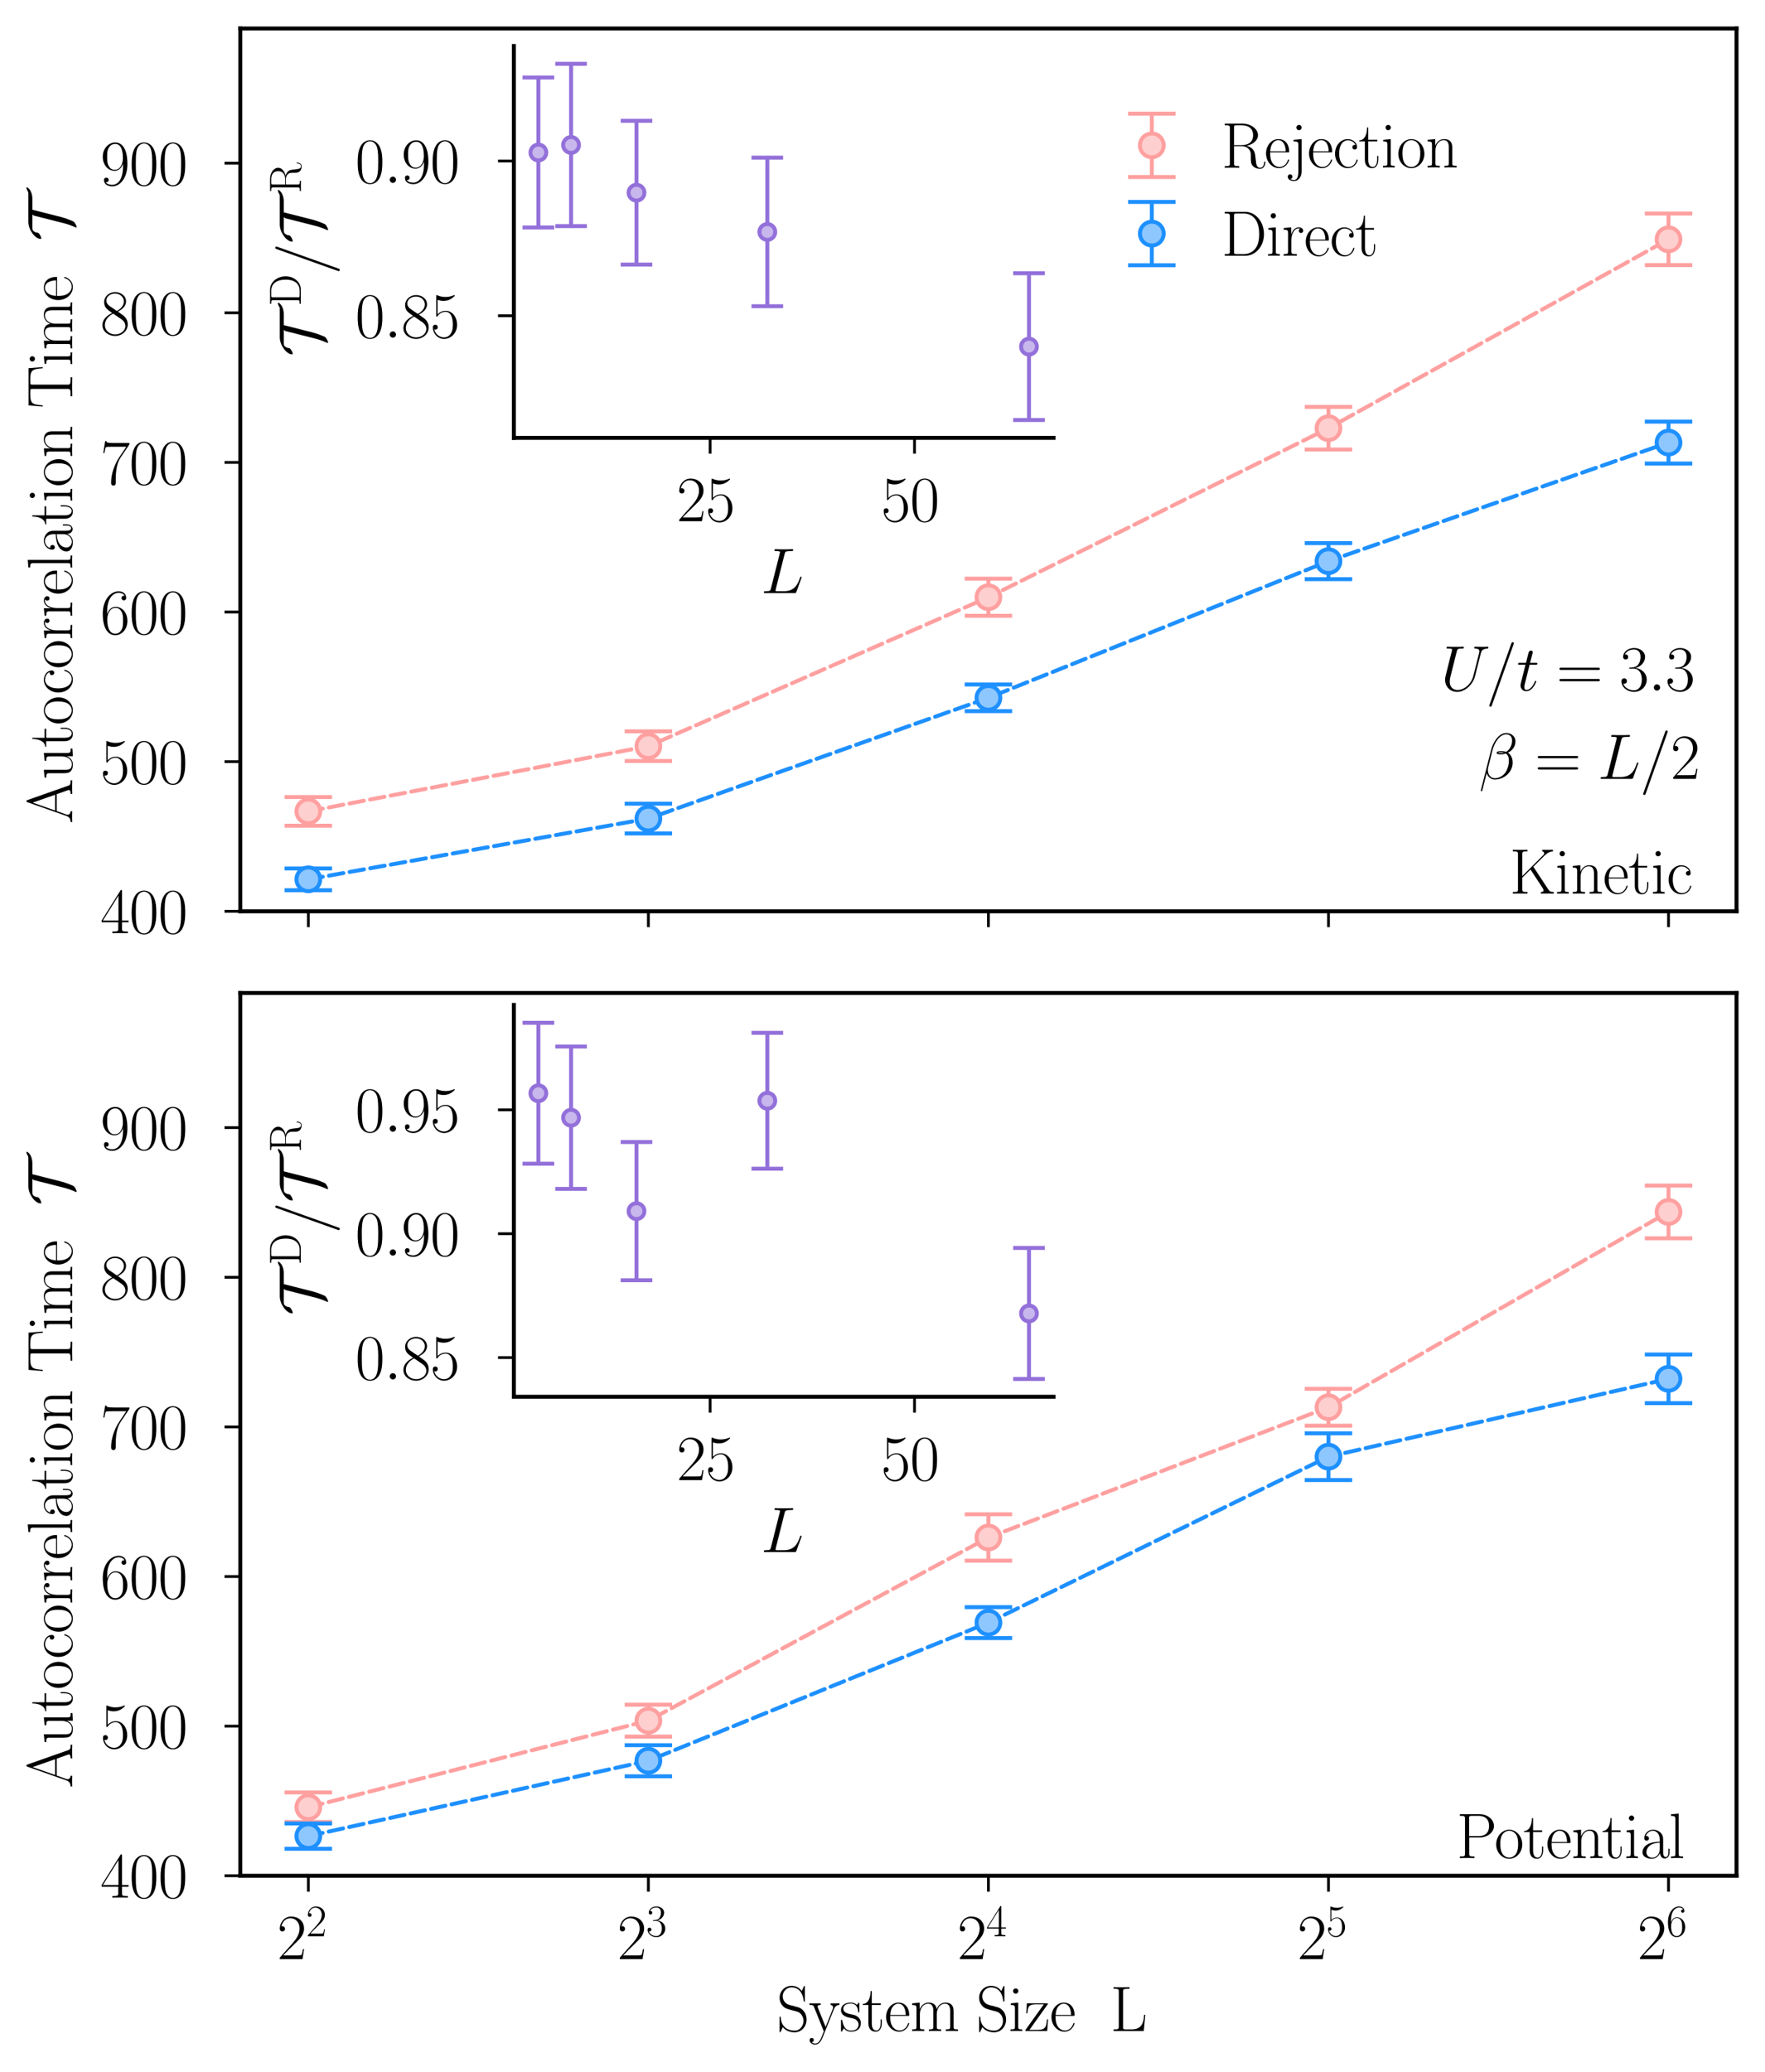 <?xml version="1.0" encoding="utf-8" standalone="no"?>
<!DOCTYPE svg PUBLIC "-//W3C//DTD SVG 1.1//EN"
  "http://www.w3.org/Graphics/SVG/1.1/DTD/svg11.dtd">
<svg height="261.804pt" version="1.1" viewBox="0 0 223.176 261.804" width="223.176pt" xmlns="http://www.w3.org/2000/svg" xmlns:xlink="http://www.w3.org/1999/xlink">
 <defs>
  <style type="text/css">*{stroke-linecap:butt;stroke-linejoin:round;}</style>
 </defs>
 <g id="figure_1">
  <g id="patch_1">
   <path d="M 0 261.804 
L 223.176 261.804 
L 223.176 0 
L 0 0 
z
" style="fill:none;"/>
  </g>
  <g id="axes_1">
   <g id="patch_2">
    <path d="M 30.387 115.158 
L 219.576 115.158 
L 219.576 3.6 
L 30.387 3.6 
z
" style="fill:none;"/>
   </g>
   <g id="LineCollection_1">
    <path clip-path="url(#p518a0f70cd)" d="M 38.987 104.347 
L 38.987 100.718 
" style="fill:none;stroke:#ffa0a0;stroke-width:0.5;"/>
    <path clip-path="url(#p518a0f70cd)" d="M 81.984 96.16 
L 81.984 92.419 
" style="fill:none;stroke:#ffa0a0;stroke-width:0.5;"/>
    <path clip-path="url(#p518a0f70cd)" d="M 124.981 77.812 
L 124.981 73.125 
" style="fill:none;stroke:#ffa0a0;stroke-width:0.5;"/>
    <path clip-path="url(#p518a0f70cd)" d="M 167.979 56.802 
L 167.979 51.417 
" style="fill:none;stroke:#ffa0a0;stroke-width:0.5;"/>
    <path clip-path="url(#p518a0f70cd)" d="M 210.976 33.5 
L 210.976 26.985 
" style="fill:none;stroke:#ffa0a0;stroke-width:0.5;"/>
   </g>
   <g id="LineCollection_2">
    <path clip-path="url(#p518a0f70cd)" d="M 38.987 112.491 
L 38.987 109.743 
" style="fill:none;stroke:#1e90ff;stroke-width:0.5;"/>
    <path clip-path="url(#p518a0f70cd)" d="M 81.984 105.32 
L 81.984 101.56 
" style="fill:none;stroke:#1e90ff;stroke-width:0.5;"/>
    <path clip-path="url(#p518a0f70cd)" d="M 124.981 89.864 
L 124.981 86.5 
" style="fill:none;stroke:#1e90ff;stroke-width:0.5;"/>
    <path clip-path="url(#p518a0f70cd)" d="M 167.979 73.189 
L 167.979 68.634 
" style="fill:none;stroke:#1e90ff;stroke-width:0.5;"/>
    <path clip-path="url(#p518a0f70cd)" d="M 210.976 58.573 
L 210.976 53.281 
" style="fill:none;stroke:#1e90ff;stroke-width:0.5;"/>
   </g>
   <g id="line2d_1">
    <defs>
     <path d="M 3 0 
L -3 -0 
" id="m3c8150ff4c" style="stroke:#ffa0a0;stroke-width:0.5;"/>
    </defs>
    <g clip-path="url(#p518a0f70cd)">
     <use style="fill:#ffa0a0;stroke:#ffa0a0;stroke-width:0.5;" x="38.987" xlink:href="#m3c8150ff4c" y="104.347"/>
     <use style="fill:#ffa0a0;stroke:#ffa0a0;stroke-width:0.5;" x="81.984" xlink:href="#m3c8150ff4c" y="96.16"/>
     <use style="fill:#ffa0a0;stroke:#ffa0a0;stroke-width:0.5;" x="124.981" xlink:href="#m3c8150ff4c" y="77.812"/>
     <use style="fill:#ffa0a0;stroke:#ffa0a0;stroke-width:0.5;" x="167.979" xlink:href="#m3c8150ff4c" y="56.802"/>
     <use style="fill:#ffa0a0;stroke:#ffa0a0;stroke-width:0.5;" x="210.976" xlink:href="#m3c8150ff4c" y="33.5"/>
    </g>
   </g>
   <g id="line2d_2">
    <g clip-path="url(#p518a0f70cd)">
     <use style="fill:#ffa0a0;stroke:#ffa0a0;stroke-width:0.5;" x="38.987" xlink:href="#m3c8150ff4c" y="100.718"/>
     <use style="fill:#ffa0a0;stroke:#ffa0a0;stroke-width:0.5;" x="81.984" xlink:href="#m3c8150ff4c" y="92.419"/>
     <use style="fill:#ffa0a0;stroke:#ffa0a0;stroke-width:0.5;" x="124.981" xlink:href="#m3c8150ff4c" y="73.125"/>
     <use style="fill:#ffa0a0;stroke:#ffa0a0;stroke-width:0.5;" x="167.979" xlink:href="#m3c8150ff4c" y="51.417"/>
     <use style="fill:#ffa0a0;stroke:#ffa0a0;stroke-width:0.5;" x="210.976" xlink:href="#m3c8150ff4c" y="26.985"/>
    </g>
   </g>
   <g id="line2d_3">
    <path clip-path="url(#p518a0f70cd)" d="M 38.987 102.532 
L 81.984 94.289 
L 124.981 75.468 
L 167.979 54.109 
L 210.976 30.243 
" style="fill:none;stroke:#ffa0a0;stroke-dasharray:1.85,0.8;stroke-dashoffset:0;stroke-linecap:round;stroke-width:0.5;"/>
   </g>
   <g id="line2d_4">
    <defs>
     <path d="M 3 0 
L -3 -0 
" id="ma3b432262e" style="stroke:#1e90ff;stroke-width:0.5;"/>
    </defs>
    <g clip-path="url(#p518a0f70cd)">
     <use style="fill:#1e90ff;stroke:#1e90ff;stroke-width:0.5;" x="38.987" xlink:href="#ma3b432262e" y="112.491"/>
     <use style="fill:#1e90ff;stroke:#1e90ff;stroke-width:0.5;" x="81.984" xlink:href="#ma3b432262e" y="105.32"/>
     <use style="fill:#1e90ff;stroke:#1e90ff;stroke-width:0.5;" x="124.981" xlink:href="#ma3b432262e" y="89.864"/>
     <use style="fill:#1e90ff;stroke:#1e90ff;stroke-width:0.5;" x="167.979" xlink:href="#ma3b432262e" y="73.189"/>
     <use style="fill:#1e90ff;stroke:#1e90ff;stroke-width:0.5;" x="210.976" xlink:href="#ma3b432262e" y="58.573"/>
    </g>
   </g>
   <g id="line2d_5">
    <g clip-path="url(#p518a0f70cd)">
     <use style="fill:#1e90ff;stroke:#1e90ff;stroke-width:0.5;" x="38.987" xlink:href="#ma3b432262e" y="109.743"/>
     <use style="fill:#1e90ff;stroke:#1e90ff;stroke-width:0.5;" x="81.984" xlink:href="#ma3b432262e" y="101.56"/>
     <use style="fill:#1e90ff;stroke:#1e90ff;stroke-width:0.5;" x="124.981" xlink:href="#ma3b432262e" y="86.5"/>
     <use style="fill:#1e90ff;stroke:#1e90ff;stroke-width:0.5;" x="167.979" xlink:href="#ma3b432262e" y="68.634"/>
     <use style="fill:#1e90ff;stroke:#1e90ff;stroke-width:0.5;" x="210.976" xlink:href="#ma3b432262e" y="53.281"/>
    </g>
   </g>
   <g id="line2d_6">
    <path clip-path="url(#p518a0f70cd)" d="M 38.987 111.117 
L 81.984 103.44 
L 124.981 88.182 
L 167.979 70.911 
L 210.976 55.927 
" style="fill:none;stroke:#1e90ff;stroke-dasharray:1.85,0.8;stroke-dashoffset:0;stroke-linecap:round;stroke-width:0.5;"/>
   </g>
   <g id="line2d_7">
    <defs>
     <path d="M 0 1.5 
C 0.398 1.5 0.779 1.342 1.061 1.061 
C 1.342 0.779 1.5 0.398 1.5 0 
C 1.5 -0.398 1.342 -0.779 1.061 -1.061 
C 0.779 -1.342 0.398 -1.5 0 -1.5 
C -0.398 -1.5 -0.779 -1.342 -1.061 -1.061 
C -1.342 -0.779 -1.5 -0.398 -1.5 0 
C -1.5 0.398 -1.342 0.779 -1.061 1.061 
C -0.779 1.342 -0.398 1.5 0 1.5 
z
" id="m4141a5fb4b" style="stroke:#ffa0a0;stroke-width:0.5;"/>
    </defs>
    <g clip-path="url(#p518a0f70cd)">
     <use style="fill:#fecfcf;stroke:#ffa0a0;stroke-width:0.5;" x="38.987" xlink:href="#m4141a5fb4b" y="102.532"/>
     <use style="fill:#fecfcf;stroke:#ffa0a0;stroke-width:0.5;" x="81.984" xlink:href="#m4141a5fb4b" y="94.289"/>
     <use style="fill:#fecfcf;stroke:#ffa0a0;stroke-width:0.5;" x="124.981" xlink:href="#m4141a5fb4b" y="75.468"/>
     <use style="fill:#fecfcf;stroke:#ffa0a0;stroke-width:0.5;" x="167.979" xlink:href="#m4141a5fb4b" y="54.109"/>
     <use style="fill:#fecfcf;stroke:#ffa0a0;stroke-width:0.5;" x="210.976" xlink:href="#m4141a5fb4b" y="30.243"/>
    </g>
   </g>
   <g id="line2d_8">
    <defs>
     <path d="M 0 1.5 
C 0.398 1.5 0.779 1.342 1.061 1.061 
C 1.342 0.779 1.5 0.398 1.5 0 
C 1.5 -0.398 1.342 -0.779 1.061 -1.061 
C 0.779 -1.342 0.398 -1.5 0 -1.5 
C -0.398 -1.5 -0.779 -1.342 -1.061 -1.061 
C -1.342 -0.779 -1.5 -0.398 -1.5 0 
C -1.5 0.398 -1.342 0.779 -1.061 1.061 
C -0.779 1.342 -0.398 1.5 0 1.5 
z
" id="m20c935480d" style="stroke:#1e90ff;stroke-width:0.5;"/>
    </defs>
    <g clip-path="url(#p518a0f70cd)">
     <use style="fill:#8ec7fe;stroke:#1e90ff;stroke-width:0.5;" x="38.987" xlink:href="#m20c935480d" y="111.117"/>
     <use style="fill:#8ec7fe;stroke:#1e90ff;stroke-width:0.5;" x="81.984" xlink:href="#m20c935480d" y="103.44"/>
     <use style="fill:#8ec7fe;stroke:#1e90ff;stroke-width:0.5;" x="124.981" xlink:href="#m20c935480d" y="88.182"/>
     <use style="fill:#8ec7fe;stroke:#1e90ff;stroke-width:0.5;" x="167.979" xlink:href="#m20c935480d" y="70.911"/>
     <use style="fill:#8ec7fe;stroke:#1e90ff;stroke-width:0.5;" x="210.976" xlink:href="#m20c935480d" y="55.927"/>
    </g>
   </g>
   <g id="matplotlib.axis_1">
    <g id="xtick_1">
     <g id="line2d_9">
      <defs>
       <path d="M 0 0 
L 0 2 
" id="m35318e4441" style="stroke:#000000;stroke-width:0.35;"/>
      </defs>
      <g>
       <use style="stroke:#000000;stroke-width:0.35;" x="38.987" xlink:href="#m35318e4441" y="115.158"/>
      </g>
     </g>
    </g>
    <g id="xtick_2">
     <g id="line2d_10">
      <g>
       <use style="stroke:#000000;stroke-width:0.35;" x="81.984" xlink:href="#m35318e4441" y="115.158"/>
      </g>
     </g>
    </g>
    <g id="xtick_3">
     <g id="line2d_11">
      <g>
       <use style="stroke:#000000;stroke-width:0.35;" x="124.981" xlink:href="#m35318e4441" y="115.158"/>
      </g>
     </g>
    </g>
    <g id="xtick_4">
     <g id="line2d_12">
      <g>
       <use style="stroke:#000000;stroke-width:0.35;" x="167.979" xlink:href="#m35318e4441" y="115.158"/>
      </g>
     </g>
    </g>
    <g id="xtick_5">
     <g id="line2d_13">
      <g>
       <use style="stroke:#000000;stroke-width:0.35;" x="210.976" xlink:href="#m35318e4441" y="115.158"/>
      </g>
     </g>
    </g>
   </g>
   <g id="matplotlib.axis_2">
    <g id="ytick_1">
     <g id="line2d_14">
      <defs>
       <path d="M 0 0 
L -2 0 
" id="m521a529533" style="stroke:#000000;stroke-width:0.35;"/>
      </defs>
      <g>
       <use style="stroke:#000000;stroke-width:0.35;" x="30.387" xlink:href="#m521a529533" y="115.158"/>
      </g>
     </g>
     <g id="text_1">
      <!-- $\mathdefault{400}$ -->
      <g transform="translate(12.685 117.926)scale(0.08 -0.08)">
       <defs>
        <path d="M 2150 4147 
C 2150 4281 2144 4288 2029 4288 
L 128 1254 
L 128 1088 
L 1779 1088 
L 1779 460 
C 1779 230 1766 166 1318 166 
L 1197 166 
L 1197 0 
C 1402 12 1747 12 1965 12 
C 2182 12 2528 12 2733 0 
L 2733 166 
L 2611 166 
C 2163 166 2150 230 2150 460 
L 2150 1088 
L 2803 1088 
L 2803 1254 
L 2150 1254 
L 2150 4147 
z
M 1798 3723 
L 1798 1254 
L 256 1254 
L 1798 3723 
z
" id="CMR17-34" transform="scale(0.016)"/>
        <path d="M 2688 2038 
C 2688 2430 2682 3099 2413 3613 
C 2176 4063 1798 4224 1466 4224 
C 1158 4224 768 4082 525 3620 
C 269 3137 243 2539 243 2038 
C 243 1671 250 1112 448 623 
C 723 -39 1216 -128 1466 -128 
C 1760 -128 2208 -7 2470 604 
C 2662 1048 2688 1568 2688 2038 
z
M 1466 -26 
C 1056 -26 813 328 723 816 
C 653 1196 653 1749 653 2109 
C 653 2604 653 3015 736 3407 
C 858 3954 1216 4121 1466 4121 
C 1728 4121 2067 3947 2189 3420 
C 2272 3054 2278 2623 2278 2109 
C 2278 1691 2278 1176 2202 797 
C 2067 96 1690 -26 1466 -26 
z
" id="CMR17-30" transform="scale(0.016)"/>
       </defs>
       <use transform="scale(0.996)" xlink:href="#CMR17-34"/>
       <use transform="translate(45.69 0)scale(0.996)" xlink:href="#CMR17-30"/>
       <use transform="translate(91.381 0)scale(0.996)" xlink:href="#CMR17-30"/>
      </g>
     </g>
    </g>
    <g id="ytick_2">
     <g id="line2d_15">
      <g>
       <use style="stroke:#000000;stroke-width:0.35;" x="30.387" xlink:href="#m521a529533" y="96.25"/>
      </g>
     </g>
     <g id="text_2">
      <!-- $\mathdefault{500}$ -->
      <g transform="translate(12.685 99.018)scale(0.08 -0.08)">
       <defs>
        <path d="M 730 3750 
C 794 3724 1056 3641 1325 3641 
C 1920 3641 2246 3961 2432 4140 
C 2432 4191 2432 4224 2394 4224 
C 2387 4224 2374 4224 2323 4198 
C 2099 4102 1837 4032 1517 4032 
C 1325 4032 1037 4055 723 4191 
C 653 4224 640 4224 634 4224 
C 602 4224 595 4217 595 4090 
L 595 2231 
C 595 2113 595 2080 659 2080 
C 691 2080 704 2093 736 2139 
C 941 2435 1222 2560 1542 2560 
C 1766 2560 2246 2415 2246 1293 
C 2246 1087 2246 716 2054 422 
C 1894 159 1645 25 1370 25 
C 947 25 518 319 403 812 
C 429 806 480 793 506 793 
C 589 793 749 838 749 1036 
C 749 1209 627 1280 506 1280 
C 358 1280 262 1190 262 1011 
C 262 454 704 -128 1382 -128 
C 2042 -128 2669 441 2669 1267 
C 2669 2054 2170 2662 1549 2662 
C 1222 2662 947 2540 730 2304 
L 730 3750 
z
" id="CMR17-35" transform="scale(0.016)"/>
       </defs>
       <use transform="scale(0.996)" xlink:href="#CMR17-35"/>
       <use transform="translate(45.69 0)scale(0.996)" xlink:href="#CMR17-30"/>
       <use transform="translate(91.381 0)scale(0.996)" xlink:href="#CMR17-30"/>
      </g>
     </g>
    </g>
    <g id="ytick_3">
     <g id="line2d_16">
      <g>
       <use style="stroke:#000000;stroke-width:0.35;" x="30.387" xlink:href="#m521a529533" y="77.342"/>
      </g>
     </g>
     <g id="text_3">
      <!-- $\mathdefault{600}$ -->
      <g transform="translate(12.685 80.109)scale(0.08 -0.08)">
       <defs>
        <path d="M 678 2198 
C 678 3712 1395 4076 1811 4076 
C 1946 4076 2272 4049 2400 3782 
C 2298 3782 2106 3782 2106 3558 
C 2106 3385 2246 3328 2336 3328 
C 2394 3328 2566 3353 2566 3571 
C 2566 3987 2246 4224 1805 4224 
C 1043 4224 243 3411 243 2011 
C 243 257 966 -128 1478 -128 
C 2099 -128 2688 431 2688 1295 
C 2688 2101 2170 2688 1517 2688 
C 1126 2688 838 2430 678 1979 
L 678 2198 
z
M 1478 25 
C 691 25 691 1212 691 1450 
C 691 1914 909 2585 1504 2585 
C 1613 2585 1926 2585 2138 2140 
C 2253 1889 2253 1624 2253 1302 
C 2253 954 2253 696 2118 438 
C 1978 173 1773 25 1478 25 
z
" id="CMR17-36" transform="scale(0.016)"/>
       </defs>
       <use transform="scale(0.996)" xlink:href="#CMR17-36"/>
       <use transform="translate(45.69 0)scale(0.996)" xlink:href="#CMR17-30"/>
       <use transform="translate(91.381 0)scale(0.996)" xlink:href="#CMR17-30"/>
      </g>
     </g>
    </g>
    <g id="ytick_4">
     <g id="line2d_17">
      <g>
       <use style="stroke:#000000;stroke-width:0.35;" x="30.387" xlink:href="#m521a529533" y="58.434"/>
      </g>
     </g>
     <g id="text_4">
      <!-- $\mathdefault{700}$ -->
      <g transform="translate(12.685 61.201)scale(0.08 -0.08)">
       <defs>
        <path d="M 2886 3955 
L 2886 4096 
L 1382 4096 
C 634 4096 621 4166 595 4288 
L 480 4288 
L 294 3104 
L 410 3104 
C 429 3226 474 3552 550 3673 
C 589 3724 1062 3724 1171 3724 
L 2579 3724 
L 1869 2670 
C 1395 1961 1069 1003 1069 166 
C 1069 89 1069 -128 1299 -128 
C 1530 -128 1530 89 1530 172 
L 1530 466 
C 1530 1514 1709 2204 2003 2644 
L 2886 3955 
z
" id="CMR17-37" transform="scale(0.016)"/>
       </defs>
       <use transform="scale(0.996)" xlink:href="#CMR17-37"/>
       <use transform="translate(45.69 0)scale(0.996)" xlink:href="#CMR17-30"/>
       <use transform="translate(91.381 0)scale(0.996)" xlink:href="#CMR17-30"/>
      </g>
     </g>
    </g>
    <g id="ytick_5">
     <g id="line2d_18">
      <g>
       <use style="stroke:#000000;stroke-width:0.35;" x="30.387" xlink:href="#m521a529533" y="39.526"/>
      </g>
     </g>
     <g id="text_5">
      <!-- $\mathdefault{800}$ -->
      <g transform="translate(12.685 42.293)scale(0.08 -0.08)">
       <defs>
        <path d="M 1741 2289 
C 2144 2494 2554 2803 2554 3298 
C 2554 3884 1990 4224 1472 4224 
C 890 4224 378 3800 378 3215 
C 378 3054 416 2777 666 2533 
C 730 2469 998 2276 1171 2154 
C 883 2006 211 1652 211 945 
C 211 282 838 -128 1459 -128 
C 2144 -128 2720 366 2720 1022 
C 2720 1607 2330 1877 2074 2051 
L 1741 2289 
z
M 902 2855 
C 851 2887 595 3086 595 3388 
C 595 3781 998 4076 1459 4076 
C 1965 4076 2336 3716 2336 3298 
C 2336 2700 1670 2359 1638 2359 
C 1632 2359 1626 2359 1574 2398 
L 902 2855 
z
M 2080 1536 
C 2176 1466 2483 1253 2483 861 
C 2483 385 2010 25 1472 25 
C 890 25 448 443 448 951 
C 448 1459 838 1884 1280 2083 
L 2080 1536 
z
" id="CMR17-38" transform="scale(0.016)"/>
       </defs>
       <use transform="scale(0.996)" xlink:href="#CMR17-38"/>
       <use transform="translate(45.69 0)scale(0.996)" xlink:href="#CMR17-30"/>
       <use transform="translate(91.381 0)scale(0.996)" xlink:href="#CMR17-30"/>
      </g>
     </g>
    </g>
    <g id="ytick_6">
     <g id="line2d_19">
      <g>
       <use style="stroke:#000000;stroke-width:0.35;" x="30.387" xlink:href="#m521a529533" y="20.617"/>
      </g>
     </g>
     <g id="text_6">
      <!-- $\mathdefault{900}$ -->
      <g transform="translate(12.685 23.385)scale(0.08 -0.08)">
       <defs>
        <path d="M 2253 1871 
C 2253 448 1670 25 1190 25 
C 1043 25 685 43 538 281 
C 704 256 826 345 826 505 
C 826 678 685 736 595 736 
C 538 736 365 710 365 492 
C 365 68 742 -128 1203 -128 
C 1939 -128 2688 665 2688 2090 
C 2688 3857 1971 4224 1485 4224 
C 851 4224 243 3664 243 2800 
C 243 2000 762 1408 1414 1408 
C 1952 1408 2189 1910 2253 2122 
L 2253 1871 
z
M 1427 1510 
C 1254 1510 1011 1542 813 1929 
C 678 2181 678 2477 678 2793 
C 678 3174 678 3438 858 3722 
C 947 3857 1114 4076 1485 4076 
C 2240 4076 2240 2909 2240 2651 
C 2240 2193 2035 1510 1427 1510 
z
" id="CMR17-39" transform="scale(0.016)"/>
       </defs>
       <use transform="scale(0.996)" xlink:href="#CMR17-39"/>
       <use transform="translate(45.69 0)scale(0.996)" xlink:href="#CMR17-30"/>
       <use transform="translate(91.381 0)scale(0.996)" xlink:href="#CMR17-30"/>
      </g>
     </g>
    </g>
    <g id="text_7">
     <!-- $\rm{Autocorrelation\;Time}\;\; \mathcal{T}$ -->
     <g transform="translate(9.135 104.06)rotate(-90)scale(0.08 -0.08)">
      <defs>
       <path d="M 2323 4441 
C 2291 4524 2278 4544 2214 4544 
C 2150 4544 2138 4524 2106 4441 
L 749 580 
C 627 236 371 166 147 166 
L 147 0 
C 262 12 518 12 640 12 
C 800 12 1056 12 1210 0 
L 1210 166 
C 909 179 864 382 864 459 
C 864 516 877 548 890 586 
L 1229 1536 
L 2906 1536 
L 3290 453 
C 3322 376 3322 363 3322 338 
C 3322 166 3046 166 2925 166 
L 2925 0 
C 3110 12 3443 12 3642 12 
C 3808 12 4128 12 4282 0 
L 4282 166 
C 3942 166 3827 166 3744 402 
L 2323 4441 
z
M 2067 3924 
L 2848 1702 
L 1286 1702 
L 2067 3924 
z
" id="CMR17-41" transform="scale(0.016)"/>
       <path d="M 1882 2745 
L 1882 2579 
C 2259 2579 2317 2540 2317 2229 
L 2317 1053 
C 2317 510 2029 38 1555 38 
C 1030 38 986 355 986 691 
L 986 2816 
L 211 2745 
L 211 2579 
C 467 2579 640 2579 646 2320 
L 646 1079 
C 646 646 646 368 813 187 
C 896 103 1056 -64 1517 -64 
C 2061 -64 2272 400 2323 536 
L 2330 536 
L 2330 -64 
L 3091 -13 
L 3091 154 
C 2714 154 2656 193 2656 503 
L 2656 2816 
L 1882 2745 
z
" id="CMR17-75" transform="scale(0.016)"/>
       <path d="M 966 2585 
L 1862 2585 
L 1862 2752 
L 966 2752 
L 966 3968 
L 851 3968 
C 838 3292 614 2700 70 2687 
L 70 2585 
L 627 2585 
L 627 778 
C 627 655 627 -64 1370 -64 
C 1747 -64 1965 308 1965 784 
L 1965 1151 
L 1850 1151 
L 1850 790 
C 1850 347 1677 51 1408 51 
C 1222 51 966 179 966 765 
L 966 2585 
z
" id="CMR17-74" transform="scale(0.016)"/>
       <path d="M 2758 1356 
C 2758 2176 2163 2816 1466 2816 
C 768 2816 173 2176 173 1356 
C 173 550 768 -64 1466 -64 
C 2163 -64 2758 550 2758 1356 
z
M 1466 51 
C 1165 51 909 230 762 480 
C 602 768 582 1126 582 1408 
C 582 1676 595 2009 762 2297 
C 890 2508 1139 2713 1466 2713 
C 1754 2713 1997 2553 2150 2329 
C 2349 2028 2349 1606 2349 1408 
C 2349 1158 2336 774 2163 467 
C 1984 172 1709 51 1466 51 
z
" id="CMR17-6f" transform="scale(0.016)"/>
       <path d="M 2234 2240 
C 2112 2240 1933 2240 1933 2015 
C 1933 1836 2080 1785 2163 1785 
C 2208 1785 2394 1804 2394 2028 
C 2394 2476 1958 2816 1466 2816 
C 787 2816 211 2201 211 1379 
C 211 521 813 -64 1466 -64 
C 2259 -64 2458 676 2458 747 
C 2458 773 2451 792 2406 792 
C 2362 792 2355 786 2330 702 
C 2163 180 1798 51 1523 51 
C 1114 51 621 431 621 1385 
C 621 2358 1094 2700 1472 2700 
C 1722 2700 2093 2582 2234 2240 
z
" id="CMR17-63" transform="scale(0.016)"/>
       <path d="M 960 1517 
C 960 2134 1222 2713 1702 2713 
C 1747 2713 1792 2707 1837 2687 
C 1837 2687 1696 2642 1696 2475 
C 1696 2321 1818 2257 1914 2257 
C 1990 2257 2131 2302 2131 2482 
C 2131 2687 1926 2816 1709 2816 
C 1222 2816 1011 2340 947 2115 
L 941 2115 
L 941 2816 
L 198 2745 
L 198 2578 
C 576 2578 634 2540 634 2231 
L 634 443 
C 634 198 608 166 198 166 
L 198 0 
C 352 12 646 12 813 12 
C 998 12 1325 12 1498 0 
L 1498 166 
C 1037 166 960 166 960 455 
L 960 1517 
z
" id="CMR17-72" transform="scale(0.016)"/>
       <path d="M 2438 1503 
C 2464 1529 2464 1542 2464 1606 
C 2464 2251 2118 2816 1389 2816 
C 710 2816 173 2175 173 1394 
C 173 554 781 -64 1459 -64 
C 2176 -64 2458 619 2458 755 
C 2458 800 2419 800 2406 800 
C 2362 800 2355 787 2330 709 
C 2189 270 1837 51 1504 51 
C 1229 51 954 206 781 490 
C 582 819 582 1200 582 1503 
L 2438 1503 
z
M 589 1600 
C 634 2511 1126 2713 1382 2713 
C 1818 2713 2112 2308 2118 1600 
L 589 1600 
z
" id="CMR17-65" transform="scale(0.016)"/>
       <path d="M 979 4416 
L 218 4345 
L 218 4179 
C 595 4179 653 4141 653 3835 
L 653 439 
C 653 198 627 166 218 166 
L 218 0 
C 371 12 653 12 813 12 
C 979 12 1261 12 1414 0 
L 1414 166 
C 1005 166 979 191 979 439 
L 979 4416 
z
" id="CMR17-6c" transform="scale(0.016)"/>
       <path d="M 2304 1656 
C 2304 2048 2304 2275 2035 2534 
C 1798 2751 1523 2816 1306 2816 
C 800 2816 435 2408 435 1977 
C 435 1740 627 1728 666 1728 
C 749 1728 896 1779 896 1958 
C 896 2118 774 2188 666 2188 
C 640 2188 608 2182 589 2176 
C 723 2594 1069 2713 1293 2713 
C 1613 2713 1965 2421 1965 1875 
L 1965 1632 
C 1587 1619 1133 1568 774 1373 
C 371 1147 256 822 256 576 
C 256 77 832 -64 1171 -64 
C 1523 -64 1850 135 1990 505 
C 2003 219 2182 -39 2464 -39 
C 2598 -39 2938 51 2938 563 
L 2938 926 
L 2822 926 
L 2822 557 
C 2822 161 2650 109 2566 109 
C 2304 109 2304 446 2304 732 
L 2304 1656 
z
M 1965 887 
C 1965 323 1568 38 1216 38 
C 896 38 646 278 646 576 
C 646 771 730 1114 1101 1322 
C 1408 1497 1760 1523 1965 1536 
L 1965 887 
z
" id="CMR17-61" transform="scale(0.016)"/>
       <path d="M 992 3961 
C 992 4102 877 4224 730 4224 
C 589 4224 467 4108 467 3961 
C 467 3820 582 3699 730 3699 
C 870 3699 992 3814 992 3961 
z
M 243 2745 
L 243 2579 
C 602 2579 653 2540 653 2231 
L 653 443 
C 653 198 627 166 218 166 
L 218 0 
C 371 12 646 12 806 12 
C 960 12 1222 12 1370 0 
L 1370 166 
C 992 166 979 205 979 436 
L 979 2816 
L 243 2745 
z
" id="CMR17-69" transform="scale(0.016)"/>
       <path d="M 2656 1954 
C 2656 2282 2592 2816 1837 2816 
C 1331 2816 1069 2424 973 2166 
L 966 2166 
L 966 2816 
L 211 2745 
L 211 2578 
C 589 2578 646 2540 646 2231 
L 646 443 
C 646 198 621 166 211 166 
L 211 0 
C 365 12 646 12 813 12 
C 979 12 1267 12 1421 0 
L 1421 166 
C 1011 166 986 192 986 443 
L 986 1678 
C 986 2269 1344 2713 1792 2713 
C 2266 2713 2317 2289 2317 1980 
L 2317 443 
C 2317 198 2291 166 1882 166 
L 1882 0 
C 2035 12 2317 12 2483 12 
C 2650 12 2938 12 3091 0 
L 3091 166 
C 2682 166 2656 192 2656 443 
L 2656 1954 
z
" id="CMR17-6e" transform="scale(0.016)"/>
       <path d="M 3981 4332 
L 288 4332 
L 179 2924 
L 294 2924 
C 378 3981 467 4166 1453 4166 
C 1568 4166 1754 4166 1805 4159 
C 1926 4140 1926 4064 1926 3917 
L 1926 465 
C 1926 236 1907 166 1376 166 
L 1197 166 
L 1197 0 
C 1504 6 1824 12 2138 12 
C 2451 12 2771 6 3078 0 
L 3078 166 
L 2899 166 
C 2368 166 2349 236 2349 465 
L 2349 3917 
C 2349 4057 2349 4134 2464 4159 
C 2515 4166 2701 4166 2816 4166 
C 3795 4166 3891 3981 3974 2924 
L 4090 2924 
L 3981 4332 
z
" id="CMR17-54" transform="scale(0.016)"/>
       <path d="M 4326 1954 
C 4326 2276 4269 2816 3507 2816 
C 3072 2816 2771 2520 2656 2173 
L 2650 2173 
C 2573 2700 2195 2816 1837 2816 
C 1331 2816 1069 2424 973 2166 
L 966 2166 
L 966 2816 
L 211 2745 
L 211 2578 
C 589 2578 646 2540 646 2231 
L 646 443 
C 646 198 621 166 211 166 
L 211 0 
C 365 12 646 12 813 12 
C 979 12 1267 12 1421 0 
L 1421 166 
C 1011 166 986 192 986 443 
L 986 1678 
C 986 2269 1344 2713 1792 2713 
C 2266 2713 2317 2289 2317 1980 
L 2317 443 
C 2317 198 2291 166 1882 166 
L 1882 0 
C 2035 12 2317 12 2483 12 
C 2650 12 2938 12 3091 0 
L 3091 166 
C 2682 166 2656 192 2656 443 
L 2656 1678 
C 2656 2269 3014 2713 3462 2713 
C 3936 2713 3987 2289 3987 1980 
L 3987 443 
C 3987 198 3962 166 3552 166 
L 3552 0 
C 3706 12 3987 12 4154 12 
C 4320 12 4608 12 4762 0 
L 4762 166 
C 4352 166 4326 192 4326 443 
L 4326 1954 
z
" id="CMR17-6d" transform="scale(0.016)"/>
       <path d="M 3110 3955 
L 4173 3955 
C 5018 3955 5338 4416 5338 4499 
C 5338 4531 5312 4544 5280 4544 
C 5210 4544 5043 4480 4883 4379 
C 4832 4352 4819 4352 4698 4352 
L 1901 4352 
C 1107 4352 218 3668 218 3146 
C 218 3108 218 3070 269 3070 
C 422 3070 826 3280 838 3433 
C 845 3541 858 3662 986 3827 
C 1050 3904 1101 3955 1382 3955 
L 2656 3955 
C 2547 3884 2522 3789 2509 3725 
L 1779 842 
C 1702 530 1568 128 1382 -289 
C 1344 -365 1344 -378 1344 -391 
C 1344 -429 1370 -436 1402 -436 
C 1530 -436 1843 -263 1939 -129 
C 1978 -65 2259 587 2394 1116 
L 3110 3955 
z
" id="CMSY10-54" transform="scale(0.016)"/>
      </defs>
      <use transform="scale(0.996)" xlink:href="#CMR17-41"/>
      <use transform="translate(69.072 0)scale(0.996)" xlink:href="#CMR17-75"/>
      <use transform="translate(119.968 0)scale(0.996)" xlink:href="#CMR17-74"/>
      <use transform="translate(155.249 0)scale(0.996)" xlink:href="#CMR17-6f"/>
      <use transform="translate(203.541 0)scale(0.996)" xlink:href="#CMR17-63"/>
      <use transform="translate(244.027 0)scale(0.996)" xlink:href="#CMR17-6f"/>
      <use transform="translate(289.718 0)scale(0.996)" xlink:href="#CMR17-72"/>
      <use transform="translate(324.998 0)scale(0.996)" xlink:href="#CMR17-72"/>
      <use transform="translate(360.279 0)scale(0.996)" xlink:href="#CMR17-65"/>
      <use transform="translate(400.765 0)scale(0.996)" xlink:href="#CMR17-6c"/>
      <use transform="translate(425.636 0)scale(0.996)" xlink:href="#CMR17-61"/>
      <use transform="translate(471.326 0)scale(0.996)" xlink:href="#CMR17-74"/>
      <use transform="translate(506.607 0)scale(0.996)" xlink:href="#CMR17-69"/>
      <use transform="translate(531.478 0)scale(0.996)" xlink:href="#CMR17-6f"/>
      <use transform="translate(577.169 0)scale(0.996)" xlink:href="#CMR17-6e"/>
      <use transform="translate(655.738 0)scale(0.996)" xlink:href="#CMR17-54"/>
      <use transform="translate(722.248 0)scale(0.996)" xlink:href="#CMR17-69"/>
      <use transform="translate(747.119 0)scale(0.996)" xlink:href="#CMR17-6d"/>
      <use transform="translate(824.039 0)scale(0.996)" xlink:href="#CMR17-65"/>
      <use transform="translate(919.872 0)scale(0.996)" xlink:href="#CMSY10-54"/>
     </g>
    </g>
   </g>
   <g id="patch_3">
    <path d="M 30.387 115.158 
L 30.387 3.6 
" style="fill:none;stroke:#000000;stroke-linecap:square;stroke-linejoin:miter;stroke-width:0.5;"/>
   </g>
   <g id="patch_4">
    <path d="M 219.576 115.158 
L 219.576 3.6 
" style="fill:none;stroke:#000000;stroke-linecap:square;stroke-linejoin:miter;stroke-width:0.5;"/>
   </g>
   <g id="patch_5">
    <path d="M 30.387 115.158 
L 219.576 115.158 
" style="fill:none;stroke:#000000;stroke-linecap:square;stroke-linejoin:miter;stroke-width:0.5;"/>
   </g>
   <g id="patch_6">
    <path d="M 30.387 3.6 
L 219.576 3.6 
" style="fill:none;stroke:#000000;stroke-linecap:square;stroke-linejoin:miter;stroke-width:0.5;"/>
   </g>
   <g id="text_8">
    <!-- Kinetic -->
    <g transform="translate(190.875 112.927)scale(0.08 -0.08)">
     <defs>
      <path d="M 2362 2669 
L 3469 3771 
C 3699 3994 3942 4172 4301 4185 
L 4301 4352 
C 4173 4345 4013 4339 3885 4339 
C 3712 4339 3411 4339 3245 4352 
L 3245 4185 
C 3411 4172 3437 4057 3437 4013 
C 3437 3968 3411 3898 3386 3860 
L 1261 1739 
L 1261 3898 
C 1261 4185 1331 4185 1773 4185 
L 1773 4352 
C 1587 4339 1248 4339 1050 4339 
C 851 4339 512 4339 326 4352 
L 326 4185 
C 768 4185 838 4185 838 3898 
L 838 453 
C 838 166 768 166 326 166 
L 326 0 
C 512 12 851 12 1050 12 
C 1248 12 1587 12 1773 0 
L 1773 166 
C 1331 166 1261 166 1261 453 
L 1261 1580 
L 2080 2389 
L 3290 542 
C 3328 478 3373 395 3373 332 
C 3373 166 3194 166 3110 166 
L 3110 0 
C 3315 12 3610 12 3821 12 
C 3974 12 4237 12 4384 0 
L 4384 166 
C 4077 166 3981 204 3789 497 
L 2362 2669 
z
" id="CMR17-4b" transform="scale(0.016)"/>
     </defs>
     <use transform="scale(0.996)" xlink:href="#CMR17-4b"/>
     <use transform="translate(71.675 0)scale(0.996)" xlink:href="#CMR17-69"/>
     <use transform="translate(96.546 0)scale(0.996)" xlink:href="#CMR17-6e"/>
     <use transform="translate(147.441 0)scale(0.996)" xlink:href="#CMR17-65"/>
     <use transform="translate(187.927 0)scale(0.996)" xlink:href="#CMR17-74"/>
     <use transform="translate(223.208 0)scale(0.996)" xlink:href="#CMR17-69"/>
     <use transform="translate(248.079 0)scale(0.996)" xlink:href="#CMR17-63"/>
    </g>
   </g>
   <g id="text_9">
    <!-- ${U}/{t} = 3.3$ -->
    <g transform="translate(182.172 87.269)scale(0.08 -0.08)">
     <defs>
      <path d="M 3238 1469 
C 3014 579 2272 57 1670 57 
C 1210 57 896 362 896 890 
C 896 916 896 1107 966 1386 
L 1594 3886 
C 1651 4102 1664 4166 2118 4166 
C 2234 4166 2298 4166 2298 4281 
C 2298 4352 2240 4352 2202 4352 
C 2086 4352 1952 4339 1830 4339 
L 1075 4339 
C 954 4339 819 4352 698 4352 
C 653 4352 576 4352 576 4230 
C 576 4166 621 4166 742 4166 
C 1126 4166 1126 4115 1126 4045 
C 1126 4007 1082 3822 1050 3714 
L 493 1488 
C 474 1418 435 1246 435 1075 
C 435 375 941 -128 1638 -128 
C 2285 -128 3002 381 3328 1189 
C 3373 1297 3430 1520 3469 1692 
C 3533 1921 3667 2480 3712 2646 
L 3955 3600 
C 4038 3931 4090 4140 4653 4166 
C 4704 4172 4730 4223 4730 4281 
C 4730 4352 4672 4352 4646 4352 
C 4557 4352 4442 4339 4352 4339 
L 4051 4339 
C 3654 4339 3450 4352 3443 4352 
C 3405 4352 3328 4352 3328 4230 
C 3328 4166 3379 4166 3424 4166 
C 3808 4153 3834 4007 3834 3892 
C 3834 3835 3834 3816 3808 3727 
L 3238 1469 
z
" id="CMMI12-55" transform="scale(0.016)"/>
      <path d="M 2746 4563 
C 2746 4569 2784 4665 2784 4678 
C 2784 4755 2720 4800 2669 4800 
C 2637 4800 2579 4800 2528 4659 
L 384 -1364 
C 384 -1370 346 -1466 346 -1479 
C 346 -1556 410 -1600 461 -1600 
C 499 -1600 557 -1594 602 -1460 
L 2746 4563 
z
" id="CMMI12-3d" transform="scale(0.016)"/>
      <path d="M 1286 2566 
L 1875 2566 
C 1997 2566 2061 2566 2061 2681 
C 2061 2752 2022 2752 1894 2752 
L 1331 2752 
L 1568 3664 
C 1594 3752 1594 3764 1594 3808 
C 1594 3910 1510 3968 1427 3968 
C 1376 3968 1229 3948 1178 3746 
L 928 2752 
L 326 2752 
C 198 2752 141 2752 141 2630 
C 141 2566 186 2566 307 2566 
L 877 2566 
L 454 881 
C 403 657 384 593 384 510 
C 384 210 595 -64 954 -64 
C 1600 -64 1946 868 1946 913 
C 1946 951 1920 970 1882 970 
C 1869 970 1843 970 1830 944 
C 1824 938 1818 932 1773 830 
C 1638 510 1344 64 973 64 
C 781 64 768 223 768 364 
C 768 370 768 491 787 568 
L 1286 2566 
z
" id="CMMI12-74" transform="scale(0.016)"/>
      <path d="M 4115 2048 
C 4211 2048 4307 2048 4307 2156 
C 4307 2272 4198 2272 4090 2272 
L 512 2272 
C 403 2272 294 2272 294 2156 
C 294 2048 390 2048 486 2048 
L 4115 2048 
z
M 4090 927 
C 4198 927 4307 927 4307 1043 
C 4307 1152 4211 1152 4115 1152 
L 486 1152 
C 390 1152 294 1152 294 1043 
C 294 927 403 927 512 927 
L 4090 927 
z
" id="CMR17-3d" transform="scale(0.016)"/>
      <path d="M 1414 2176 
C 1984 2176 2234 1673 2234 1094 
C 2234 322 1824 25 1453 25 
C 1114 25 563 193 390 691 
C 422 678 454 678 486 678 
C 640 678 755 780 755 947 
C 755 1132 614 1216 486 1216 
C 378 1216 211 1164 211 927 
C 211 335 787 -128 1466 -128 
C 2176 -128 2720 432 2720 1087 
C 2720 1718 2208 2176 1600 2246 
C 2086 2347 2554 2776 2554 3353 
C 2554 3856 2048 4224 1472 4224 
C 890 4224 378 3862 378 3347 
C 378 3123 544 3084 627 3084 
C 762 3084 877 3167 877 3334 
C 877 3500 762 3584 627 3584 
C 602 3584 570 3584 544 3571 
C 730 3999 1235 4076 1459 4076 
C 1683 4076 2106 3966 2106 3347 
C 2106 3167 2080 2851 1862 2574 
C 1670 2329 1453 2316 1242 2297 
C 1210 2297 1062 2284 1037 2284 
C 992 2278 966 2272 966 2227 
C 966 2182 973 2176 1101 2176 
L 1414 2176 
z
" id="CMR17-33" transform="scale(0.016)"/>
      <path d="M 1178 307 
C 1178 492 1024 620 870 620 
C 685 620 557 467 557 313 
C 557 128 710 0 864 0 
C 1050 0 1178 153 1178 307 
z
" id="CMMI12-3a" transform="scale(0.016)"/>
     </defs>
     <use transform="scale(0.996)" xlink:href="#CMMI12-55"/>
     <use transform="translate(71.239 0)scale(0.996)" xlink:href="#CMMI12-3d"/>
     <use transform="translate(120.014 0)scale(0.996)" xlink:href="#CMMI12-74"/>
     <use transform="translate(182.915 0)scale(0.996)" xlink:href="#CMR17-3d"/>
     <use transform="translate(282.303 0)scale(0.996)" xlink:href="#CMR17-33"/>
     <use transform="translate(327.994 0)scale(0.996)" xlink:href="#CMMI12-3a"/>
     <use transform="translate(355.091 0)scale(0.996)" xlink:href="#CMR17-33"/>
    </g>
   </g>
   <g id="text_10">
    <!-- $\beta=L/2$ -->
    <g transform="translate(187.004 98.425)scale(0.08 -0.08)">
     <defs>
      <path d="M 3622 3739 
C 3622 4131 3296 4544 2714 4544 
C 1888 4544 1363 3510 1197 2830 
L 186 -1152 
C 173 -1204 211 -1216 243 -1216 
C 288 -1216 320 -1210 326 -1178 
L 774 592 
C 838 231 1190 -64 1568 -64 
C 2483 -64 3347 657 3347 1618 
C 3347 1863 3290 2108 3155 2314 
C 3078 2437 2982 2527 2880 2599 
C 3341 2823 3622 3222 3622 3739 
z
M 2509 2605 
C 2406 2571 2304 2560 2182 2560 
C 2093 2560 2010 2553 1894 2588 
C 1958 2627 2054 2639 2189 2639 
C 2304 2639 2419 2627 2509 2605 
z
M 3290 3798 
C 3290 3438 3117 2915 2701 2684 
C 2579 2723 2413 2752 2272 2752 
C 2138 2752 1754 2765 1754 2582 
C 1754 2411 2106 2430 2214 2430 
C 2381 2430 2528 2469 2682 2514 
C 2886 2347 2976 2127 2976 1805 
C 2976 1431 2874 1128 2752 850 
C 2541 373 2042 64 1600 64 
C 1133 64 890 438 890 876 
C 890 934 890 1018 915 1115 
L 1331 2784 
C 1542 3641 2080 4413 2701 4413 
C 3162 4413 3290 4086 3290 3798 
z
" id="CMMI12-c" transform="scale(0.016)"/>
      <path d="M 2349 3860 
C 2406 4102 2426 4166 2989 4166 
C 3162 4166 3206 4166 3206 4287 
C 3206 4352 3136 4352 3110 4352 
C 2982 4352 2835 4339 2707 4339 
L 1850 4339 
C 1728 4339 1587 4352 1466 4352 
C 1414 4352 1344 4352 1344 4230 
C 1344 4166 1402 4166 1498 4166 
C 1888 4166 1888 4115 1888 4045 
C 1888 4032 1888 3994 1862 3898 
L 998 472 
C 941 249 928 185 480 185 
C 358 185 294 185 294 70 
C 294 0 333 0 461 0 
L 3328 0 
C 3469 0 3475 6 3520 121 
L 4013 1478 
C 4026 1510 4038 1548 4038 1567 
C 4038 1605 4006 1631 3974 1631 
C 3968 1631 3936 1631 3923 1605 
C 3910 1599 3910 1586 3859 1465 
C 3654 905 3366 185 2285 185 
L 1670 185 
C 1581 185 1568 185 1530 191 
C 1459 198 1453 211 1453 262 
C 1453 306 1466 344 1478 402 
L 2349 3860 
z
" id="CMMI12-4c" transform="scale(0.016)"/>
      <path d="M 2669 990 
L 2554 990 
C 2490 537 2438 460 2413 422 
C 2381 371 1920 371 1830 371 
L 602 371 
C 832 620 1280 1073 1824 1596 
C 2214 1966 2669 2400 2669 3033 
C 2669 3788 2067 4224 1395 4224 
C 691 4224 262 3603 262 3027 
C 262 2777 448 2745 525 2745 
C 589 2745 781 2783 781 3007 
C 781 3206 614 3264 525 3264 
C 486 3264 448 3257 422 3244 
C 544 3788 915 4057 1306 4057 
C 1862 4057 2227 3616 2227 3033 
C 2227 2477 1901 1998 1536 1583 
L 262 147 
L 262 0 
L 2515 0 
L 2669 990 
z
" id="CMR17-32" transform="scale(0.016)"/>
     </defs>
     <use transform="scale(0.996)" xlink:href="#CMMI12-c"/>
     <use transform="translate(88.268 0)scale(0.996)" xlink:href="#CMR17-3d"/>
     <use transform="translate(187.657 0)scale(0.996)" xlink:href="#CMMI12-4c"/>
     <use transform="translate(254.028 0)scale(0.996)" xlink:href="#CMMI12-3d"/>
     <use transform="translate(302.803 0)scale(0.996)" xlink:href="#CMR17-32"/>
    </g>
   </g>
   <g id="legend_1">
    <g id="LineCollection_3">
     <path d="M 145.641 22.368 
L 145.641 14.368 
" style="fill:none;stroke:#ffa0a0;stroke-width:0.5;"/>
    </g>
    <g id="line2d_20">
     <g>
      <use style="fill:#ffa0a0;stroke:#ffa0a0;stroke-width:0.5;" x="145.641" xlink:href="#m3c8150ff4c" y="22.368"/>
     </g>
    </g>
    <g id="line2d_21">
     <g>
      <use style="fill:#ffa0a0;stroke:#ffa0a0;stroke-width:0.5;" x="145.641" xlink:href="#m3c8150ff4c" y="14.368"/>
     </g>
    </g>
    <g id="line2d_22"/>
    <g id="line2d_23">
     <g>
      <use style="fill:#fecfcf;stroke:#ffa0a0;stroke-width:0.5;" x="145.641" xlink:href="#m4141a5fb4b" y="18.368"/>
     </g>
    </g>
    <g id="text_11">
     <!-- Rejection -->
     <g transform="translate(154.441 21.168)scale(0.08 -0.08)">
      <defs>
       <path d="M 2509 2156 
C 3117 2278 3629 2689 3629 3203 
C 3629 3806 2950 4352 2054 4352 
L 333 4352 
L 333 4185 
C 774 4185 845 4185 845 3896 
L 845 428 
C 845 140 774 140 333 140 
L 333 -26 
C 518 -13 851 -13 1050 -13 
C 1248 -13 1581 -13 1766 -26 
L 1766 140 
C 1325 140 1254 140 1254 428 
L 1254 2112 
L 2003 2112 
C 2368 2112 2573 1964 2662 1881 
C 2918 1632 2918 1459 2918 1024 
C 2918 595 2918 377 3110 160 
C 3354 -103 3680 -128 3821 -128 
C 4294 -128 4365 403 4365 512 
C 4365 550 4365 595 4307 595 
C 4256 595 4250 556 4250 531 
C 4218 115 4032 -26 3834 -26 
C 3482 -26 3443 377 3405 768 
C 3386 902 3373 998 3360 1139 
C 3322 1459 3270 1926 2509 2156 
z
M 1984 2214 
L 1254 2214 
L 1254 3935 
C 1254 4153 1267 4185 1523 4185 
L 1990 4185 
C 2522 4185 3142 3999 3142 3203 
C 3142 2374 2464 2214 1984 2214 
z
" id="CMR17-52" transform="scale(0.016)"/>
       <path d="M 1165 3961 
C 1165 4102 1050 4224 902 4224 
C 762 4224 640 4108 640 3961 
C 640 3820 755 3699 902 3699 
C 1043 3699 1165 3814 1165 3961 
z
M 365 2745 
L 365 2579 
C 787 2579 838 2533 838 2221 
L 838 -410 
C 838 -735 781 -1242 403 -1242 
C 358 -1242 186 -1236 45 -1145 
C 90 -1138 250 -1093 250 -911 
C 250 -787 166 -677 19 -677 
C -122 -677 -211 -774 -211 -917 
C -211 -1177 70 -1344 397 -1344 
C 838 -1344 1165 -937 1165 -384 
L 1165 2816 
L 365 2745 
z
" id="CMR17-6a" transform="scale(0.016)"/>
      </defs>
      <use transform="scale(0.996)" xlink:href="#CMR17-52"/>
      <use transform="translate(67.791 0)scale(0.996)" xlink:href="#CMR17-65"/>
      <use transform="translate(108.277 0)scale(0.996)" xlink:href="#CMR17-6a"/>
      <use transform="translate(135.75 0)scale(0.996)" xlink:href="#CMR17-65"/>
      <use transform="translate(176.236 0)scale(0.996)" xlink:href="#CMR17-63"/>
      <use transform="translate(216.722 0)scale(0.996)" xlink:href="#CMR17-74"/>
      <use transform="translate(252.002 0)scale(0.996)" xlink:href="#CMR17-69"/>
      <use transform="translate(276.873 0)scale(0.996)" xlink:href="#CMR17-6f"/>
      <use transform="translate(322.564 0)scale(0.996)" xlink:href="#CMR17-6e"/>
     </g>
    </g>
    <g id="LineCollection_4">
     <path d="M 145.641 33.518 
L 145.641 25.518 
" style="fill:none;stroke:#1e90ff;stroke-width:0.5;"/>
    </g>
    <g id="line2d_24">
     <g>
      <use style="fill:#1e90ff;stroke:#1e90ff;stroke-width:0.5;" x="145.641" xlink:href="#ma3b432262e" y="33.518"/>
     </g>
    </g>
    <g id="line2d_25">
     <g>
      <use style="fill:#1e90ff;stroke:#1e90ff;stroke-width:0.5;" x="145.641" xlink:href="#ma3b432262e" y="25.518"/>
     </g>
    </g>
    <g id="line2d_26"/>
    <g id="line2d_27">
     <g>
      <use style="fill:#8ec7fe;stroke:#1e90ff;stroke-width:0.5;" x="145.641" xlink:href="#m20c935480d" y="29.518"/>
     </g>
    </g>
    <g id="text_12">
     <!-- Direct -->
     <g transform="translate(154.441 32.318)scale(0.08 -0.08)">
      <defs>
       <path d="M 333 4352 
L 333 4185 
C 774 4185 845 4185 845 3898 
L 845 453 
C 845 166 774 166 333 166 
L 333 0 
L 2368 0 
C 3398 0 4224 943 4224 2140 
C 4224 3344 3411 4352 2368 4352 
L 333 4352 
z
M 1523 166 
C 1267 166 1254 198 1254 414 
L 1254 3936 
C 1254 4153 1267 4185 1523 4185 
L 2240 4185 
C 2771 4185 3750 3873 3750 2140 
C 3750 1242 3488 879 3366 707 
C 3213 510 2848 166 2240 166 
L 1523 166 
z
" id="CMR17-44" transform="scale(0.016)"/>
      </defs>
      <use transform="scale(0.996)" xlink:href="#CMR17-44"/>
      <use transform="translate(70.394 0)scale(0.996)" xlink:href="#CMR17-69"/>
      <use transform="translate(95.265 0)scale(0.996)" xlink:href="#CMR17-72"/>
      <use transform="translate(130.545 0)scale(0.996)" xlink:href="#CMR17-65"/>
      <use transform="translate(171.031 0)scale(0.996)" xlink:href="#CMR17-63"/>
      <use transform="translate(211.517 0)scale(0.996)" xlink:href="#CMR17-74"/>
     </g>
    </g>
   </g>
  </g>
  <g id="axes_2">
   <g id="patch_7">
    <path d="M 30.387 237.034 
L 219.576 237.034 
L 219.576 125.476 
L 30.387 125.476 
z
" style="fill:none;"/>
   </g>
   <g id="LineCollection_5">
    <path clip-path="url(#p18329656d3)" d="M 38.987 230.24 
L 38.987 226.501 
" style="fill:none;stroke:#ffa0a0;stroke-width:0.5;"/>
    <path clip-path="url(#p18329656d3)" d="M 81.984 219.446 
L 81.984 215.417 
" style="fill:none;stroke:#ffa0a0;stroke-width:0.5;"/>
    <path clip-path="url(#p18329656d3)" d="M 124.981 197.215 
L 124.981 191.356 
" style="fill:none;stroke:#ffa0a0;stroke-width:0.5;"/>
    <path clip-path="url(#p18329656d3)" d="M 167.979 180.16 
L 167.979 175.497 
" style="fill:none;stroke:#ffa0a0;stroke-width:0.5;"/>
    <path clip-path="url(#p18329656d3)" d="M 210.976 156.478 
L 210.976 149.815 
" style="fill:none;stroke:#ffa0a0;stroke-width:0.5;"/>
   </g>
   <g id="LineCollection_6">
    <path clip-path="url(#p18329656d3)" d="M 38.987 233.619 
L 38.987 230.423 
" style="fill:none;stroke:#1e90ff;stroke-width:0.5;"/>
    <path clip-path="url(#p18329656d3)" d="M 81.984 224.46 
L 81.984 220.532 
" style="fill:none;stroke:#1e90ff;stroke-width:0.5;"/>
    <path clip-path="url(#p18329656d3)" d="M 124.981 207.001 
L 124.981 203.092 
" style="fill:none;stroke:#1e90ff;stroke-width:0.5;"/>
    <path clip-path="url(#p18329656d3)" d="M 167.979 187.03 
L 167.979 181.121 
" style="fill:none;stroke:#1e90ff;stroke-width:0.5;"/>
    <path clip-path="url(#p18329656d3)" d="M 210.976 177.308 
L 210.976 171.161 
" style="fill:none;stroke:#1e90ff;stroke-width:0.5;"/>
   </g>
   <g id="line2d_28">
    <g clip-path="url(#p18329656d3)">
     <use style="fill:#ffa0a0;stroke:#ffa0a0;stroke-width:0.5;" x="38.987" xlink:href="#m3c8150ff4c" y="230.24"/>
     <use style="fill:#ffa0a0;stroke:#ffa0a0;stroke-width:0.5;" x="81.984" xlink:href="#m3c8150ff4c" y="219.446"/>
     <use style="fill:#ffa0a0;stroke:#ffa0a0;stroke-width:0.5;" x="124.981" xlink:href="#m3c8150ff4c" y="197.215"/>
     <use style="fill:#ffa0a0;stroke:#ffa0a0;stroke-width:0.5;" x="167.979" xlink:href="#m3c8150ff4c" y="180.16"/>
     <use style="fill:#ffa0a0;stroke:#ffa0a0;stroke-width:0.5;" x="210.976" xlink:href="#m3c8150ff4c" y="156.478"/>
    </g>
   </g>
   <g id="line2d_29">
    <g clip-path="url(#p18329656d3)">
     <use style="fill:#ffa0a0;stroke:#ffa0a0;stroke-width:0.5;" x="38.987" xlink:href="#m3c8150ff4c" y="226.501"/>
     <use style="fill:#ffa0a0;stroke:#ffa0a0;stroke-width:0.5;" x="81.984" xlink:href="#m3c8150ff4c" y="215.417"/>
     <use style="fill:#ffa0a0;stroke:#ffa0a0;stroke-width:0.5;" x="124.981" xlink:href="#m3c8150ff4c" y="191.356"/>
     <use style="fill:#ffa0a0;stroke:#ffa0a0;stroke-width:0.5;" x="167.979" xlink:href="#m3c8150ff4c" y="175.497"/>
     <use style="fill:#ffa0a0;stroke:#ffa0a0;stroke-width:0.5;" x="210.976" xlink:href="#m3c8150ff4c" y="149.815"/>
    </g>
   </g>
   <g id="line2d_30">
    <path clip-path="url(#p18329656d3)" d="M 38.987 228.371 
L 81.984 217.431 
L 124.981 194.286 
L 167.979 177.828 
L 210.976 153.146 
" style="fill:none;stroke:#ffa0a0;stroke-dasharray:1.85,0.8;stroke-dashoffset:0;stroke-linecap:round;stroke-width:0.5;"/>
   </g>
   <g id="line2d_31">
    <g clip-path="url(#p18329656d3)">
     <use style="fill:#1e90ff;stroke:#1e90ff;stroke-width:0.5;" x="38.987" xlink:href="#ma3b432262e" y="233.619"/>
     <use style="fill:#1e90ff;stroke:#1e90ff;stroke-width:0.5;" x="81.984" xlink:href="#ma3b432262e" y="224.46"/>
     <use style="fill:#1e90ff;stroke:#1e90ff;stroke-width:0.5;" x="124.981" xlink:href="#ma3b432262e" y="207.001"/>
     <use style="fill:#1e90ff;stroke:#1e90ff;stroke-width:0.5;" x="167.979" xlink:href="#ma3b432262e" y="187.03"/>
     <use style="fill:#1e90ff;stroke:#1e90ff;stroke-width:0.5;" x="210.976" xlink:href="#ma3b432262e" y="177.308"/>
    </g>
   </g>
   <g id="line2d_32">
    <g clip-path="url(#p18329656d3)">
     <use style="fill:#1e90ff;stroke:#1e90ff;stroke-width:0.5;" x="38.987" xlink:href="#ma3b432262e" y="230.423"/>
     <use style="fill:#1e90ff;stroke:#1e90ff;stroke-width:0.5;" x="81.984" xlink:href="#ma3b432262e" y="220.532"/>
     <use style="fill:#1e90ff;stroke:#1e90ff;stroke-width:0.5;" x="124.981" xlink:href="#ma3b432262e" y="203.092"/>
     <use style="fill:#1e90ff;stroke:#1e90ff;stroke-width:0.5;" x="167.979" xlink:href="#ma3b432262e" y="181.121"/>
     <use style="fill:#1e90ff;stroke:#1e90ff;stroke-width:0.5;" x="210.976" xlink:href="#ma3b432262e" y="171.161"/>
    </g>
   </g>
   <g id="line2d_33">
    <path clip-path="url(#p18329656d3)" d="M 38.987 232.021 
L 81.984 222.496 
L 124.981 205.046 
L 167.979 184.075 
L 210.976 174.235 
" style="fill:none;stroke:#1e90ff;stroke-dasharray:1.85,0.8;stroke-dashoffset:0;stroke-linecap:round;stroke-width:0.5;"/>
   </g>
   <g id="line2d_34">
    <g clip-path="url(#p18329656d3)">
     <use style="fill:#fecfcf;stroke:#ffa0a0;stroke-width:0.5;" x="38.987" xlink:href="#m4141a5fb4b" y="228.371"/>
     <use style="fill:#fecfcf;stroke:#ffa0a0;stroke-width:0.5;" x="81.984" xlink:href="#m4141a5fb4b" y="217.431"/>
     <use style="fill:#fecfcf;stroke:#ffa0a0;stroke-width:0.5;" x="124.981" xlink:href="#m4141a5fb4b" y="194.286"/>
     <use style="fill:#fecfcf;stroke:#ffa0a0;stroke-width:0.5;" x="167.979" xlink:href="#m4141a5fb4b" y="177.828"/>
     <use style="fill:#fecfcf;stroke:#ffa0a0;stroke-width:0.5;" x="210.976" xlink:href="#m4141a5fb4b" y="153.146"/>
    </g>
   </g>
   <g id="line2d_35">
    <g clip-path="url(#p18329656d3)">
     <use style="fill:#8ec7fe;stroke:#1e90ff;stroke-width:0.5;" x="38.987" xlink:href="#m20c935480d" y="232.021"/>
     <use style="fill:#8ec7fe;stroke:#1e90ff;stroke-width:0.5;" x="81.984" xlink:href="#m20c935480d" y="222.496"/>
     <use style="fill:#8ec7fe;stroke:#1e90ff;stroke-width:0.5;" x="124.981" xlink:href="#m20c935480d" y="205.046"/>
     <use style="fill:#8ec7fe;stroke:#1e90ff;stroke-width:0.5;" x="167.979" xlink:href="#m20c935480d" y="184.075"/>
     <use style="fill:#8ec7fe;stroke:#1e90ff;stroke-width:0.5;" x="210.976" xlink:href="#m20c935480d" y="174.235"/>
    </g>
   </g>
   <g id="matplotlib.axis_3">
    <g id="xtick_6">
     <g id="line2d_36">
      <g>
       <use style="stroke:#000000;stroke-width:0.35;" x="38.987" xlink:href="#m35318e4441" y="237.034"/>
      </g>
     </g>
     <g id="text_13">
      <!-- $\mathdefault{2^{2}}$ -->
      <g transform="translate(35.043 247.569)scale(0.08 -0.08)">
       <use transform="scale(0.996)" xlink:href="#CMR17-32"/>
       <use transform="translate(45.69 36.154)scale(0.697)" xlink:href="#CMR17-32"/>
      </g>
     </g>
    </g>
    <g id="xtick_7">
     <g id="line2d_37">
      <g>
       <use style="stroke:#000000;stroke-width:0.35;" x="81.984" xlink:href="#m35318e4441" y="237.034"/>
      </g>
     </g>
     <g id="text_14">
      <!-- $\mathdefault{2^{3}}$ -->
      <g transform="translate(78.04 247.569)scale(0.08 -0.08)">
       <use transform="scale(0.996)" xlink:href="#CMR17-32"/>
       <use transform="translate(45.69 36.154)scale(0.697)" xlink:href="#CMR17-33"/>
      </g>
     </g>
    </g>
    <g id="xtick_8">
     <g id="line2d_38">
      <g>
       <use style="stroke:#000000;stroke-width:0.35;" x="124.981" xlink:href="#m35318e4441" y="237.034"/>
      </g>
     </g>
     <g id="text_15">
      <!-- $\mathdefault{2^{4}}$ -->
      <g transform="translate(121.038 247.569)scale(0.08 -0.08)">
       <use transform="scale(0.996)" xlink:href="#CMR17-32"/>
       <use transform="translate(45.69 36.154)scale(0.697)" xlink:href="#CMR17-34"/>
      </g>
     </g>
    </g>
    <g id="xtick_9">
     <g id="line2d_39">
      <g>
       <use style="stroke:#000000;stroke-width:0.35;" x="167.979" xlink:href="#m35318e4441" y="237.034"/>
      </g>
     </g>
     <g id="text_16">
      <!-- $\mathdefault{2^{5}}$ -->
      <g transform="translate(164.035 247.569)scale(0.08 -0.08)">
       <use transform="scale(0.996)" xlink:href="#CMR17-32"/>
       <use transform="translate(45.69 36.154)scale(0.697)" xlink:href="#CMR17-35"/>
      </g>
     </g>
    </g>
    <g id="xtick_10">
     <g id="line2d_40">
      <g>
       <use style="stroke:#000000;stroke-width:0.35;" x="210.976" xlink:href="#m35318e4441" y="237.034"/>
      </g>
     </g>
     <g id="text_17">
      <!-- $\mathdefault{2^{6}}$ -->
      <g transform="translate(207.032 247.569)scale(0.08 -0.08)">
       <use transform="scale(0.996)" xlink:href="#CMR17-32"/>
       <use transform="translate(45.69 36.154)scale(0.697)" xlink:href="#CMR17-36"/>
      </g>
     </g>
    </g>
    <g id="text_18">
     <!-- $\rm{System\;Size}\;\;L$ -->
     <g transform="translate(98.202 256.654)scale(0.08 -0.08)">
      <defs>
       <path d="M 2803 4351 
C 2803 4467 2797 4473 2758 4473 
C 2720 4473 2707 4447 2682 4390 
L 2490 3965 
C 2246 4320 1875 4480 1472 4480 
C 819 4480 294 3958 294 3301 
C 294 3101 339 2817 557 2546 
C 794 2250 1018 2198 1530 2063 
C 1722 2011 2042 1927 2106 1901 
C 2470 1747 2662 1360 2662 999 
C 2662 534 2336 38 1779 38 
C 1094 38 454 425 410 1328 
C 403 1431 397 1437 352 1437 
C 301 1437 294 1431 294 1302 
L 294 0 
C 294 -116 301 -122 339 -122 
C 384 -122 397 -90 486 109 
C 493 128 493 141 614 386 
C 934 -39 1472 -128 1779 -128 
C 2477 -128 2970 457 2970 1141 
C 2970 1476 2848 1734 2778 1850 
C 2509 2263 2221 2340 1914 2417 
C 1869 2437 1856 2437 1498 2527 
C 1152 2617 1005 2662 845 2836 
C 666 3036 602 3243 602 3449 
C 602 3868 934 4326 1478 4326 
C 2157 4326 2579 3842 2675 3036 
C 2694 2920 2701 2914 2746 2914 
C 2803 2914 2803 2933 2803 3043 
L 2803 4351 
z
" id="CMR17-53" transform="scale(0.016)"/>
       <path d="M 2496 2183 
C 2656 2579 2944 2585 3034 2585 
L 3034 2752 
C 2912 2745 2752 2739 2630 2739 
C 2496 2739 2285 2739 2157 2752 
L 2157 2585 
C 2400 2566 2406 2384 2406 2332 
C 2406 2268 2394 2235 2362 2158 
L 1664 409 
L 902 2300 
C 870 2378 870 2423 870 2430 
C 870 2572 1018 2585 1171 2585 
L 1171 2752 
C 1018 2739 742 2739 582 2739 
C 410 2739 205 2739 64 2752 
L 64 2585 
C 410 2585 448 2553 531 2345 
L 1485 -31 
C 1197 -795 1030 -1242 627 -1242 
C 557 -1242 397 -1223 282 -1106 
C 429 -1093 493 -1002 493 -892 
C 493 -782 416 -685 288 -685 
C 147 -685 77 -782 77 -899 
C 77 -1158 339 -1344 627 -1344 
C 998 -1344 1229 -983 1357 -659 
L 2496 2183 
z
" id="CMR17-79" transform="scale(0.016)"/>
       <path d="M 1978 2688 
C 1978 2803 1971 2809 1933 2809 
C 1907 2809 1901 2803 1824 2707 
C 1805 2681 1747 2617 1728 2592 
C 1523 2809 1235 2816 1126 2816 
C 416 2816 160 2444 160 2073 
C 160 1497 813 1363 998 1324 
C 1402 1241 1542 1216 1677 1100 
C 1760 1024 1901 883 1901 652 
C 1901 384 1747 38 1158 38 
C 602 38 403 460 288 1024 
C 269 1113 269 1120 218 1120 
C 166 1120 160 1113 160 985 
L 160 64 
C 160 -52 166 -58 205 -58 
C 237 -58 243 -52 275 0 
C 314 57 410 211 448 275 
C 576 102 800 -64 1158 -64 
C 1792 -64 2131 281 2131 780 
C 2131 1107 1958 1280 1875 1356 
C 1683 1555 1459 1600 1190 1651 
C 838 1728 390 1817 390 2208 
C 390 2374 480 2726 1126 2726 
C 1811 2726 1850 2086 1862 1881 
C 1869 1849 1901 1843 1920 1843 
C 1978 1843 1978 1862 1978 1971 
L 1978 2688 
z
" id="CMR17-73" transform="scale(0.016)"/>
       <path d="M 2310 2604 
C 2362 2668 2362 2681 2362 2694 
C 2362 2752 2336 2752 2221 2752 
L 275 2752 
L 211 1760 
L 326 1760 
C 371 2380 442 2649 1178 2649 
L 1958 2649 
L 128 96 
C 128 6 134 0 269 0 
L 2291 0 
L 2381 1152 
L 2266 1152 
C 2214 441 2131 115 1350 115 
L 531 115 
L 2310 2604 
z
" id="CMR17-7a" transform="scale(0.016)"/>
       <path d="M 3469 1612 
L 3354 1612 
C 3302 981 3219 166 2125 166 
L 1530 166 
C 1274 166 1261 198 1261 414 
L 1261 3892 
C 1261 4121 1274 4185 1760 4185 
L 1901 4185 
L 1901 4352 
C 1638 4339 1331 4339 1069 4339 
C 870 4339 512 4339 326 4352 
L 326 4185 
C 768 4185 838 4185 838 3898 
L 838 453 
C 838 166 768 166 326 166 
L 326 0 
L 3315 0 
L 3469 1612 
z
" id="CMR17-4c" transform="scale(0.016)"/>
      </defs>
      <use transform="scale(0.996)" xlink:href="#CMR17-53"/>
      <use transform="translate(50.895 0)scale(0.996)" xlink:href="#CMR17-79"/>
      <use transform="translate(99.188 0)scale(0.996)" xlink:href="#CMR17-73"/>
      <use transform="translate(134.99 0)scale(0.996)" xlink:href="#CMR17-74"/>
      <use transform="translate(170.27 0)scale(0.996)" xlink:href="#CMR17-65"/>
      <use transform="translate(210.756 0)scale(0.996)" xlink:href="#CMR17-6d"/>
      <use transform="translate(315.35 0)scale(0.996)" xlink:href="#CMR17-53"/>
      <use transform="translate(366.245 0)scale(0.996)" xlink:href="#CMR17-69"/>
      <use transform="translate(391.116 0)scale(0.996)" xlink:href="#CMR17-7a"/>
      <use transform="translate(431.602 0)scale(0.996)" xlink:href="#CMR17-65"/>
      <use transform="translate(527.435 0)scale(0.996)" xlink:href="#CMR17-4c"/>
     </g>
    </g>
   </g>
   <g id="matplotlib.axis_4">
    <g id="ytick_7">
     <g id="line2d_41">
      <g>
       <use style="stroke:#000000;stroke-width:0.35;" x="30.387" xlink:href="#m521a529533" y="237.034"/>
      </g>
     </g>
     <g id="text_19">
      <!-- $\mathdefault{400}$ -->
      <g transform="translate(12.685 239.802)scale(0.08 -0.08)">
       <use transform="scale(0.996)" xlink:href="#CMR17-34"/>
       <use transform="translate(45.69 0)scale(0.996)" xlink:href="#CMR17-30"/>
       <use transform="translate(91.381 0)scale(0.996)" xlink:href="#CMR17-30"/>
      </g>
     </g>
    </g>
    <g id="ytick_8">
     <g id="line2d_42">
      <g>
       <use style="stroke:#000000;stroke-width:0.35;" x="30.387" xlink:href="#m521a529533" y="218.126"/>
      </g>
     </g>
     <g id="text_20">
      <!-- $\mathdefault{500}$ -->
      <g transform="translate(12.685 220.894)scale(0.08 -0.08)">
       <use transform="scale(0.996)" xlink:href="#CMR17-35"/>
       <use transform="translate(45.69 0)scale(0.996)" xlink:href="#CMR17-30"/>
       <use transform="translate(91.381 0)scale(0.996)" xlink:href="#CMR17-30"/>
      </g>
     </g>
    </g>
    <g id="ytick_9">
     <g id="line2d_43">
      <g>
       <use style="stroke:#000000;stroke-width:0.35;" x="30.387" xlink:href="#m521a529533" y="199.218"/>
      </g>
     </g>
     <g id="text_21">
      <!-- $\mathdefault{600}$ -->
      <g transform="translate(12.685 201.985)scale(0.08 -0.08)">
       <use transform="scale(0.996)" xlink:href="#CMR17-36"/>
       <use transform="translate(45.69 0)scale(0.996)" xlink:href="#CMR17-30"/>
       <use transform="translate(91.381 0)scale(0.996)" xlink:href="#CMR17-30"/>
      </g>
     </g>
    </g>
    <g id="ytick_10">
     <g id="line2d_44">
      <g>
       <use style="stroke:#000000;stroke-width:0.35;" x="30.387" xlink:href="#m521a529533" y="180.31"/>
      </g>
     </g>
     <g id="text_22">
      <!-- $\mathdefault{700}$ -->
      <g transform="translate(12.685 183.077)scale(0.08 -0.08)">
       <use transform="scale(0.996)" xlink:href="#CMR17-37"/>
       <use transform="translate(45.69 0)scale(0.996)" xlink:href="#CMR17-30"/>
       <use transform="translate(91.381 0)scale(0.996)" xlink:href="#CMR17-30"/>
      </g>
     </g>
    </g>
    <g id="ytick_11">
     <g id="line2d_45">
      <g>
       <use style="stroke:#000000;stroke-width:0.35;" x="30.387" xlink:href="#m521a529533" y="161.402"/>
      </g>
     </g>
     <g id="text_23">
      <!-- $\mathdefault{800}$ -->
      <g transform="translate(12.685 164.169)scale(0.08 -0.08)">
       <use transform="scale(0.996)" xlink:href="#CMR17-38"/>
       <use transform="translate(45.69 0)scale(0.996)" xlink:href="#CMR17-30"/>
       <use transform="translate(91.381 0)scale(0.996)" xlink:href="#CMR17-30"/>
      </g>
     </g>
    </g>
    <g id="ytick_12">
     <g id="line2d_46">
      <g>
       <use style="stroke:#000000;stroke-width:0.35;" x="30.387" xlink:href="#m521a529533" y="142.493"/>
      </g>
     </g>
     <g id="text_24">
      <!-- $\mathdefault{900}$ -->
      <g transform="translate(12.685 145.261)scale(0.08 -0.08)">
       <use transform="scale(0.996)" xlink:href="#CMR17-39"/>
       <use transform="translate(45.69 0)scale(0.996)" xlink:href="#CMR17-30"/>
       <use transform="translate(91.381 0)scale(0.996)" xlink:href="#CMR17-30"/>
      </g>
     </g>
    </g>
    <g id="text_25">
     <!-- $\rm{Autocorrelation\;Time}\;\; \mathcal{T}$ -->
     <g transform="translate(9.135 225.936)rotate(-90)scale(0.08 -0.08)">
      <use transform="scale(0.996)" xlink:href="#CMR17-41"/>
      <use transform="translate(69.072 0)scale(0.996)" xlink:href="#CMR17-75"/>
      <use transform="translate(119.968 0)scale(0.996)" xlink:href="#CMR17-74"/>
      <use transform="translate(155.249 0)scale(0.996)" xlink:href="#CMR17-6f"/>
      <use transform="translate(203.541 0)scale(0.996)" xlink:href="#CMR17-63"/>
      <use transform="translate(244.027 0)scale(0.996)" xlink:href="#CMR17-6f"/>
      <use transform="translate(289.718 0)scale(0.996)" xlink:href="#CMR17-72"/>
      <use transform="translate(324.998 0)scale(0.996)" xlink:href="#CMR17-72"/>
      <use transform="translate(360.279 0)scale(0.996)" xlink:href="#CMR17-65"/>
      <use transform="translate(400.765 0)scale(0.996)" xlink:href="#CMR17-6c"/>
      <use transform="translate(425.636 0)scale(0.996)" xlink:href="#CMR17-61"/>
      <use transform="translate(471.326 0)scale(0.996)" xlink:href="#CMR17-74"/>
      <use transform="translate(506.607 0)scale(0.996)" xlink:href="#CMR17-69"/>
      <use transform="translate(531.478 0)scale(0.996)" xlink:href="#CMR17-6f"/>
      <use transform="translate(577.169 0)scale(0.996)" xlink:href="#CMR17-6e"/>
      <use transform="translate(655.738 0)scale(0.996)" xlink:href="#CMR17-54"/>
      <use transform="translate(722.248 0)scale(0.996)" xlink:href="#CMR17-69"/>
      <use transform="translate(747.119 0)scale(0.996)" xlink:href="#CMR17-6d"/>
      <use transform="translate(824.039 0)scale(0.996)" xlink:href="#CMR17-65"/>
      <use transform="translate(919.872 0)scale(0.996)" xlink:href="#CMSY10-54"/>
     </g>
    </g>
   </g>
   <g id="patch_8">
    <path d="M 30.387 237.034 
L 30.387 125.476 
" style="fill:none;stroke:#000000;stroke-linecap:square;stroke-linejoin:miter;stroke-width:0.5;"/>
   </g>
   <g id="patch_9">
    <path d="M 219.576 237.034 
L 219.576 125.476 
" style="fill:none;stroke:#000000;stroke-linecap:square;stroke-linejoin:miter;stroke-width:0.5;"/>
   </g>
   <g id="patch_10">
    <path d="M 30.387 237.034 
L 219.576 237.034 
" style="fill:none;stroke:#000000;stroke-linecap:square;stroke-linejoin:miter;stroke-width:0.5;"/>
   </g>
   <g id="patch_11">
    <path d="M 30.387 125.476 
L 219.576 125.476 
" style="fill:none;stroke:#000000;stroke-linecap:square;stroke-linejoin:miter;stroke-width:0.5;"/>
   </g>
   <g id="text_26">
    <!-- $\rm{Potential}$ -->
    <g transform="translate(184.167 234.803)scale(0.08 -0.08)">
     <defs>
      <path d="M 1267 2048 
L 2291 2048 
C 3117 2048 3718 2583 3718 3187 
C 3718 3791 3130 4352 2291 4352 
L 333 4352 
L 333 4185 
C 774 4185 845 4185 845 3899 
L 845 453 
C 845 166 774 166 333 166 
L 333 0 
C 518 12 858 12 1056 12 
C 1254 12 1594 12 1779 0 
L 1779 166 
C 1338 166 1267 166 1267 453 
L 1267 2048 
z
M 1254 2182 
L 1254 3937 
C 1254 4153 1267 4185 1523 4185 
L 2170 4185 
C 2995 4185 3232 3715 3232 3187 
C 3232 2608 2950 2182 2170 2182 
L 1254 2182 
z
" id="CMR17-50" transform="scale(0.016)"/>
     </defs>
     <use transform="scale(0.996)" xlink:href="#CMR17-50"/>
     <use transform="translate(59.984 0)scale(0.996)" xlink:href="#CMR17-6f"/>
     <use transform="translate(105.674 0)scale(0.996)" xlink:href="#CMR17-74"/>
     <use transform="translate(140.955 0)scale(0.996)" xlink:href="#CMR17-65"/>
     <use transform="translate(181.441 0)scale(0.996)" xlink:href="#CMR17-6e"/>
     <use transform="translate(229.734 0)scale(0.996)" xlink:href="#CMR17-74"/>
     <use transform="translate(265.014 0)scale(0.996)" xlink:href="#CMR17-69"/>
     <use transform="translate(289.885 0)scale(0.996)" xlink:href="#CMR17-61"/>
     <use transform="translate(335.576 0)scale(0.996)" xlink:href="#CMR17-6c"/>
    </g>
   </g>
  </g>
  <g id="axes_3">
   <g id="patch_12">
    <path d="M 64.973 55.327 
L 133.213 55.327 
L 133.213 5.812 
L 64.973 5.812 
z
" style="fill:none;"/>
   </g>
   <g id="LineCollection_7">
    <path clip-path="url(#pd46a28bcd4)" d="M 68.075 28.747 
L 68.075 9.798 
" style="fill:none;stroke:#9370da;stroke-width:0.5;"/>
    <path clip-path="url(#pd46a28bcd4)" d="M 72.21 28.574 
L 72.21 8.063 
" style="fill:none;stroke:#9370da;stroke-width:0.5;"/>
    <path clip-path="url(#pd46a28bcd4)" d="M 80.482 33.436 
L 80.482 15.265 
" style="fill:none;stroke:#9370da;stroke-width:0.5;"/>
    <path clip-path="url(#pd46a28bcd4)" d="M 97.025 38.698 
L 97.025 19.922 
" style="fill:none;stroke:#9370da;stroke-width:0.5;"/>
    <path clip-path="url(#pd46a28bcd4)" d="M 130.111 53.076 
L 130.111 34.528 
" style="fill:none;stroke:#9370da;stroke-width:0.5;"/>
   </g>
   <g id="line2d_47">
    <defs>
     <path d="M 2 0 
L -2 -0 
" id="m4a592f75ac" style="stroke:#9370da;stroke-width:0.5;"/>
    </defs>
    <g clip-path="url(#pd46a28bcd4)">
     <use style="fill:#9370da;stroke:#9370da;stroke-width:0.5;" x="68.075" xlink:href="#m4a592f75ac" y="28.747"/>
     <use style="fill:#9370da;stroke:#9370da;stroke-width:0.5;" x="72.21" xlink:href="#m4a592f75ac" y="28.574"/>
     <use style="fill:#9370da;stroke:#9370da;stroke-width:0.5;" x="80.482" xlink:href="#m4a592f75ac" y="33.436"/>
     <use style="fill:#9370da;stroke:#9370da;stroke-width:0.5;" x="97.025" xlink:href="#m4a592f75ac" y="38.698"/>
     <use style="fill:#9370da;stroke:#9370da;stroke-width:0.5;" x="130.111" xlink:href="#m4a592f75ac" y="53.076"/>
    </g>
   </g>
   <g id="line2d_48">
    <g clip-path="url(#pd46a28bcd4)">
     <use style="fill:#9370da;stroke:#9370da;stroke-width:0.5;" x="68.075" xlink:href="#m4a592f75ac" y="9.798"/>
     <use style="fill:#9370da;stroke:#9370da;stroke-width:0.5;" x="72.21" xlink:href="#m4a592f75ac" y="8.063"/>
     <use style="fill:#9370da;stroke:#9370da;stroke-width:0.5;" x="80.482" xlink:href="#m4a592f75ac" y="15.265"/>
     <use style="fill:#9370da;stroke:#9370da;stroke-width:0.5;" x="97.025" xlink:href="#m4a592f75ac" y="19.922"/>
     <use style="fill:#9370da;stroke:#9370da;stroke-width:0.5;" x="130.111" xlink:href="#m4a592f75ac" y="34.528"/>
    </g>
   </g>
   <g id="line2d_49">
    <defs>
     <path d="M 0 1 
C 0.265 1 0.52 0.895 0.707 0.707 
C 0.895 0.52 1 0.265 1 0 
C 1 -0.265 0.895 -0.52 0.707 -0.707 
C 0.52 -0.895 0.265 -1 0 -1 
C -0.265 -1 -0.52 -0.895 -0.707 -0.707 
C -0.895 -0.52 -1 -0.265 -1 0 
C -1 0.265 -0.895 0.52 -0.707 0.707 
C -0.52 0.895 -0.265 1 0 1 
z
" id="m97bec8f0ff" style="stroke:#9370da;stroke-width:0.5;"/>
    </defs>
    <g clip-path="url(#pd46a28bcd4)">
     <use style="fill:#c8b7ec;stroke:#9370da;stroke-width:0.5;" x="68.075" xlink:href="#m97bec8f0ff" y="19.272"/>
     <use style="fill:#c8b7ec;stroke:#9370da;stroke-width:0.5;" x="72.21" xlink:href="#m97bec8f0ff" y="18.318"/>
     <use style="fill:#c8b7ec;stroke:#9370da;stroke-width:0.5;" x="80.482" xlink:href="#m97bec8f0ff" y="24.35"/>
     <use style="fill:#c8b7ec;stroke:#9370da;stroke-width:0.5;" x="97.025" xlink:href="#m97bec8f0ff" y="29.31"/>
     <use style="fill:#c8b7ec;stroke:#9370da;stroke-width:0.5;" x="130.111" xlink:href="#m97bec8f0ff" y="43.802"/>
    </g>
   </g>
   <g id="matplotlib.axis_5">
    <g id="xtick_11">
     <g id="line2d_50">
      <g>
       <use style="stroke:#000000;stroke-width:0.35;" x="89.787" xlink:href="#m35318e4441" y="55.327"/>
      </g>
     </g>
     <g id="text_27">
      <!-- $\mathdefault{25}$ -->
      <g transform="translate(85.553 65.861)scale(0.08 -0.08)">
       <use transform="scale(0.996)" xlink:href="#CMR17-32"/>
       <use transform="translate(45.69 0)scale(0.996)" xlink:href="#CMR17-35"/>
      </g>
     </g>
    </g>
    <g id="xtick_12">
     <g id="line2d_51">
      <g>
       <use style="stroke:#000000;stroke-width:0.35;" x="115.636" xlink:href="#m35318e4441" y="55.327"/>
      </g>
     </g>
     <g id="text_28">
      <!-- $\mathdefault{50}$ -->
      <g transform="translate(111.402 65.861)scale(0.08 -0.08)">
       <use transform="scale(0.996)" xlink:href="#CMR17-35"/>
       <use transform="translate(45.69 0)scale(0.996)" xlink:href="#CMR17-30"/>
      </g>
     </g>
    </g>
    <g id="text_29">
     <!-- $L$ -->
     <g transform="translate(96.213 74.946)scale(0.08 -0.08)">
      <use transform="scale(0.996)" xlink:href="#CMMI12-4c"/>
     </g>
    </g>
   </g>
   <g id="matplotlib.axis_6">
    <g id="ytick_13">
     <g id="line2d_52">
      <g>
       <use style="stroke:#000000;stroke-width:0.35;" x="64.973" xlink:href="#m521a529533" y="39.9"/>
      </g>
     </g>
     <g id="text_30">
      <!-- $\mathdefault{0.85}$ -->
      <g transform="translate(44.918 42.667)scale(0.08 -0.08)">
       <use transform="scale(0.996)" xlink:href="#CMR17-30"/>
       <use transform="translate(45.69 0)scale(0.996)" xlink:href="#CMMI12-3a"/>
       <use transform="translate(72.788 0)scale(0.996)" xlink:href="#CMR17-38"/>
       <use transform="translate(118.478 0)scale(0.996)" xlink:href="#CMR17-35"/>
      </g>
     </g>
    </g>
    <g id="ytick_14">
     <g id="line2d_53">
      <g>
       <use style="stroke:#000000;stroke-width:0.35;" x="64.973" xlink:href="#m521a529533" y="20.343"/>
      </g>
     </g>
     <g id="text_31">
      <!-- $\mathdefault{0.90}$ -->
      <g transform="translate(44.918 23.11)scale(0.08 -0.08)">
       <use transform="scale(0.996)" xlink:href="#CMR17-30"/>
       <use transform="translate(45.69 0)scale(0.996)" xlink:href="#CMMI12-3a"/>
       <use transform="translate(72.788 0)scale(0.996)" xlink:href="#CMR17-39"/>
       <use transform="translate(118.478 0)scale(0.996)" xlink:href="#CMR17-30"/>
      </g>
     </g>
    </g>
    <g id="text_32">
     <!-- $\mathcal{T}^{\rm{D}}/\mathcal{T}^{\rm{R}}$ -->
     <g transform="translate(40.925 45.053)rotate(-90)scale(0.08 -0.08)">
      <use transform="scale(0.996)" xlink:href="#CMSY10-54"/>
      <use transform="translate(79.583 36.154)scale(0.697)" xlink:href="#CMR17-44"/>
      <use transform="translate(129.356 0)scale(0.996)" xlink:href="#CMMI12-3d"/>
      <use transform="translate(178.131 0)scale(0.996)" xlink:href="#CMSY10-54"/>
      <use transform="translate(257.714 36.154)scale(0.697)" xlink:href="#CMR17-52"/>
     </g>
    </g>
   </g>
   <g id="patch_13">
    <path d="M 64.973 55.327 
L 64.973 5.812 
" style="fill:none;stroke:#000000;stroke-linecap:square;stroke-linejoin:miter;stroke-width:0.5;"/>
   </g>
   <g id="patch_14">
    <path d="M 64.973 55.327 
L 133.213 55.327 
" style="fill:none;stroke:#000000;stroke-linecap:square;stroke-linejoin:miter;stroke-width:0.5;"/>
   </g>
  </g>
  <g id="axes_4">
   <g id="patch_15">
    <path d="M 64.973 176.507 
L 133.213 176.507 
L 133.213 126.993 
L 64.973 126.993 
z
" style="fill:none;"/>
   </g>
   <g id="LineCollection_8">
    <path clip-path="url(#p49c16ae4eb)" d="M 68.075 147.055 
L 68.075 129.243 
" style="fill:none;stroke:#9370da;stroke-width:0.5;"/>
    <path clip-path="url(#p49c16ae4eb)" d="M 72.21 150.239 
L 72.21 132.243 
" style="fill:none;stroke:#9370da;stroke-width:0.5;"/>
    <path clip-path="url(#p49c16ae4eb)" d="M 80.482 161.784 
L 80.482 144.313 
" style="fill:none;stroke:#9370da;stroke-width:0.5;"/>
    <path clip-path="url(#p49c16ae4eb)" d="M 97.025 147.681 
L 97.025 130.514 
" style="fill:none;stroke:#9370da;stroke-width:0.5;"/>
    <path clip-path="url(#p49c16ae4eb)" d="M 130.111 174.257 
L 130.111 157.696 
" style="fill:none;stroke:#9370da;stroke-width:0.5;"/>
   </g>
   <g id="line2d_54">
    <g clip-path="url(#p49c16ae4eb)">
     <use style="fill:#9370da;stroke:#9370da;stroke-width:0.5;" x="68.075" xlink:href="#m4a592f75ac" y="147.055"/>
     <use style="fill:#9370da;stroke:#9370da;stroke-width:0.5;" x="72.21" xlink:href="#m4a592f75ac" y="150.239"/>
     <use style="fill:#9370da;stroke:#9370da;stroke-width:0.5;" x="80.482" xlink:href="#m4a592f75ac" y="161.784"/>
     <use style="fill:#9370da;stroke:#9370da;stroke-width:0.5;" x="97.025" xlink:href="#m4a592f75ac" y="147.681"/>
     <use style="fill:#9370da;stroke:#9370da;stroke-width:0.5;" x="130.111" xlink:href="#m4a592f75ac" y="174.257"/>
    </g>
   </g>
   <g id="line2d_55">
    <g clip-path="url(#p49c16ae4eb)">
     <use style="fill:#9370da;stroke:#9370da;stroke-width:0.5;" x="68.075" xlink:href="#m4a592f75ac" y="129.243"/>
     <use style="fill:#9370da;stroke:#9370da;stroke-width:0.5;" x="72.21" xlink:href="#m4a592f75ac" y="132.243"/>
     <use style="fill:#9370da;stroke:#9370da;stroke-width:0.5;" x="80.482" xlink:href="#m4a592f75ac" y="144.313"/>
     <use style="fill:#9370da;stroke:#9370da;stroke-width:0.5;" x="97.025" xlink:href="#m4a592f75ac" y="130.514"/>
     <use style="fill:#9370da;stroke:#9370da;stroke-width:0.5;" x="130.111" xlink:href="#m4a592f75ac" y="157.696"/>
    </g>
   </g>
   <g id="line2d_56">
    <g clip-path="url(#p49c16ae4eb)">
     <use style="fill:#c8b7ec;stroke:#9370da;stroke-width:0.5;" x="68.075" xlink:href="#m97bec8f0ff" y="138.149"/>
     <use style="fill:#c8b7ec;stroke:#9370da;stroke-width:0.5;" x="72.21" xlink:href="#m97bec8f0ff" y="141.241"/>
     <use style="fill:#c8b7ec;stroke:#9370da;stroke-width:0.5;" x="80.482" xlink:href="#m97bec8f0ff" y="153.048"/>
     <use style="fill:#c8b7ec;stroke:#9370da;stroke-width:0.5;" x="97.025" xlink:href="#m97bec8f0ff" y="139.098"/>
     <use style="fill:#c8b7ec;stroke:#9370da;stroke-width:0.5;" x="130.111" xlink:href="#m97bec8f0ff" y="165.976"/>
    </g>
   </g>
   <g id="matplotlib.axis_7">
    <g id="xtick_13">
     <g id="line2d_57">
      <g>
       <use style="stroke:#000000;stroke-width:0.35;" x="89.787" xlink:href="#m35318e4441" y="176.507"/>
      </g>
     </g>
     <g id="text_33">
      <!-- $\mathdefault{25}$ -->
      <g transform="translate(85.553 187.042)scale(0.08 -0.08)">
       <use transform="scale(0.996)" xlink:href="#CMR17-32"/>
       <use transform="translate(45.69 0)scale(0.996)" xlink:href="#CMR17-35"/>
      </g>
     </g>
    </g>
    <g id="xtick_14">
     <g id="line2d_58">
      <g>
       <use style="stroke:#000000;stroke-width:0.35;" x="115.636" xlink:href="#m35318e4441" y="176.507"/>
      </g>
     </g>
     <g id="text_34">
      <!-- $\mathdefault{50}$ -->
      <g transform="translate(111.402 187.042)scale(0.08 -0.08)">
       <use transform="scale(0.996)" xlink:href="#CMR17-35"/>
       <use transform="translate(45.69 0)scale(0.996)" xlink:href="#CMR17-30"/>
      </g>
     </g>
    </g>
    <g id="text_35">
     <!-- $L$ -->
     <g transform="translate(96.213 196.127)scale(0.08 -0.08)">
      <use transform="scale(0.996)" xlink:href="#CMMI12-4c"/>
     </g>
    </g>
   </g>
   <g id="matplotlib.axis_8">
    <g id="ytick_15">
     <g id="line2d_59">
      <g>
       <use style="stroke:#000000;stroke-width:0.35;" x="64.973" xlink:href="#m521a529533" y="171.549"/>
      </g>
     </g>
     <g id="text_36">
      <!-- $\mathdefault{0.85}$ -->
      <g transform="translate(44.918 174.316)scale(0.08 -0.08)">
       <use transform="scale(0.996)" xlink:href="#CMR17-30"/>
       <use transform="translate(45.69 0)scale(0.996)" xlink:href="#CMMI12-3a"/>
       <use transform="translate(72.788 0)scale(0.996)" xlink:href="#CMR17-38"/>
       <use transform="translate(118.478 0)scale(0.996)" xlink:href="#CMR17-35"/>
      </g>
     </g>
    </g>
    <g id="ytick_16">
     <g id="line2d_60">
      <g>
       <use style="stroke:#000000;stroke-width:0.35;" x="64.973" xlink:href="#m521a529533" y="155.897"/>
      </g>
     </g>
     <g id="text_37">
      <!-- $\mathdefault{0.90}$ -->
      <g transform="translate(44.918 158.665)scale(0.08 -0.08)">
       <use transform="scale(0.996)" xlink:href="#CMR17-30"/>
       <use transform="translate(45.69 0)scale(0.996)" xlink:href="#CMMI12-3a"/>
       <use transform="translate(72.788 0)scale(0.996)" xlink:href="#CMR17-39"/>
       <use transform="translate(118.478 0)scale(0.996)" xlink:href="#CMR17-30"/>
      </g>
     </g>
    </g>
    <g id="ytick_17">
     <g id="line2d_61">
      <g>
       <use style="stroke:#000000;stroke-width:0.35;" x="64.973" xlink:href="#m521a529533" y="140.246"/>
      </g>
     </g>
     <g id="text_38">
      <!-- $\mathdefault{0.95}$ -->
      <g transform="translate(44.918 143.013)scale(0.08 -0.08)">
       <use transform="scale(0.996)" xlink:href="#CMR17-30"/>
       <use transform="translate(45.69 0)scale(0.996)" xlink:href="#CMMI12-3a"/>
       <use transform="translate(72.788 0)scale(0.996)" xlink:href="#CMR17-39"/>
       <use transform="translate(118.478 0)scale(0.996)" xlink:href="#CMR17-35"/>
      </g>
     </g>
    </g>
    <g id="text_39">
     <!-- $\mathcal{T}^{\rm{D}}/\mathcal{T}^{\rm{R}}$ -->
     <g transform="translate(40.925 166.234)rotate(-90)scale(0.08 -0.08)">
      <use transform="scale(0.996)" xlink:href="#CMSY10-54"/>
      <use transform="translate(79.583 36.154)scale(0.697)" xlink:href="#CMR17-44"/>
      <use transform="translate(129.356 0)scale(0.996)" xlink:href="#CMMI12-3d"/>
      <use transform="translate(178.131 0)scale(0.996)" xlink:href="#CMSY10-54"/>
      <use transform="translate(257.714 36.154)scale(0.697)" xlink:href="#CMR17-52"/>
     </g>
    </g>
   </g>
   <g id="patch_16">
    <path d="M 64.973 176.507 
L 64.973 126.993 
" style="fill:none;stroke:#000000;stroke-linecap:square;stroke-linejoin:miter;stroke-width:0.5;"/>
   </g>
   <g id="patch_17">
    <path d="M 64.973 176.507 
L 133.213 176.507 
" style="fill:none;stroke:#000000;stroke-linecap:square;stroke-linejoin:miter;stroke-width:0.5;"/>
   </g>
  </g>
 </g>
 <defs>
  <clipPath id="p518a0f70cd">
   <rect height="111.558" width="189.188" x="30.387" y="3.6"/>
  </clipPath>
  <clipPath id="p18329656d3">
   <rect height="111.558" width="189.188" x="30.387" y="125.476"/>
  </clipPath>
  <clipPath id="pd46a28bcd4">
   <rect height="49.515" width="68.24" x="64.973" y="5.812"/>
  </clipPath>
  <clipPath id="p49c16ae4eb">
   <rect height="49.515" width="68.24" x="64.973" y="126.993"/>
  </clipPath>
 </defs>
</svg>
